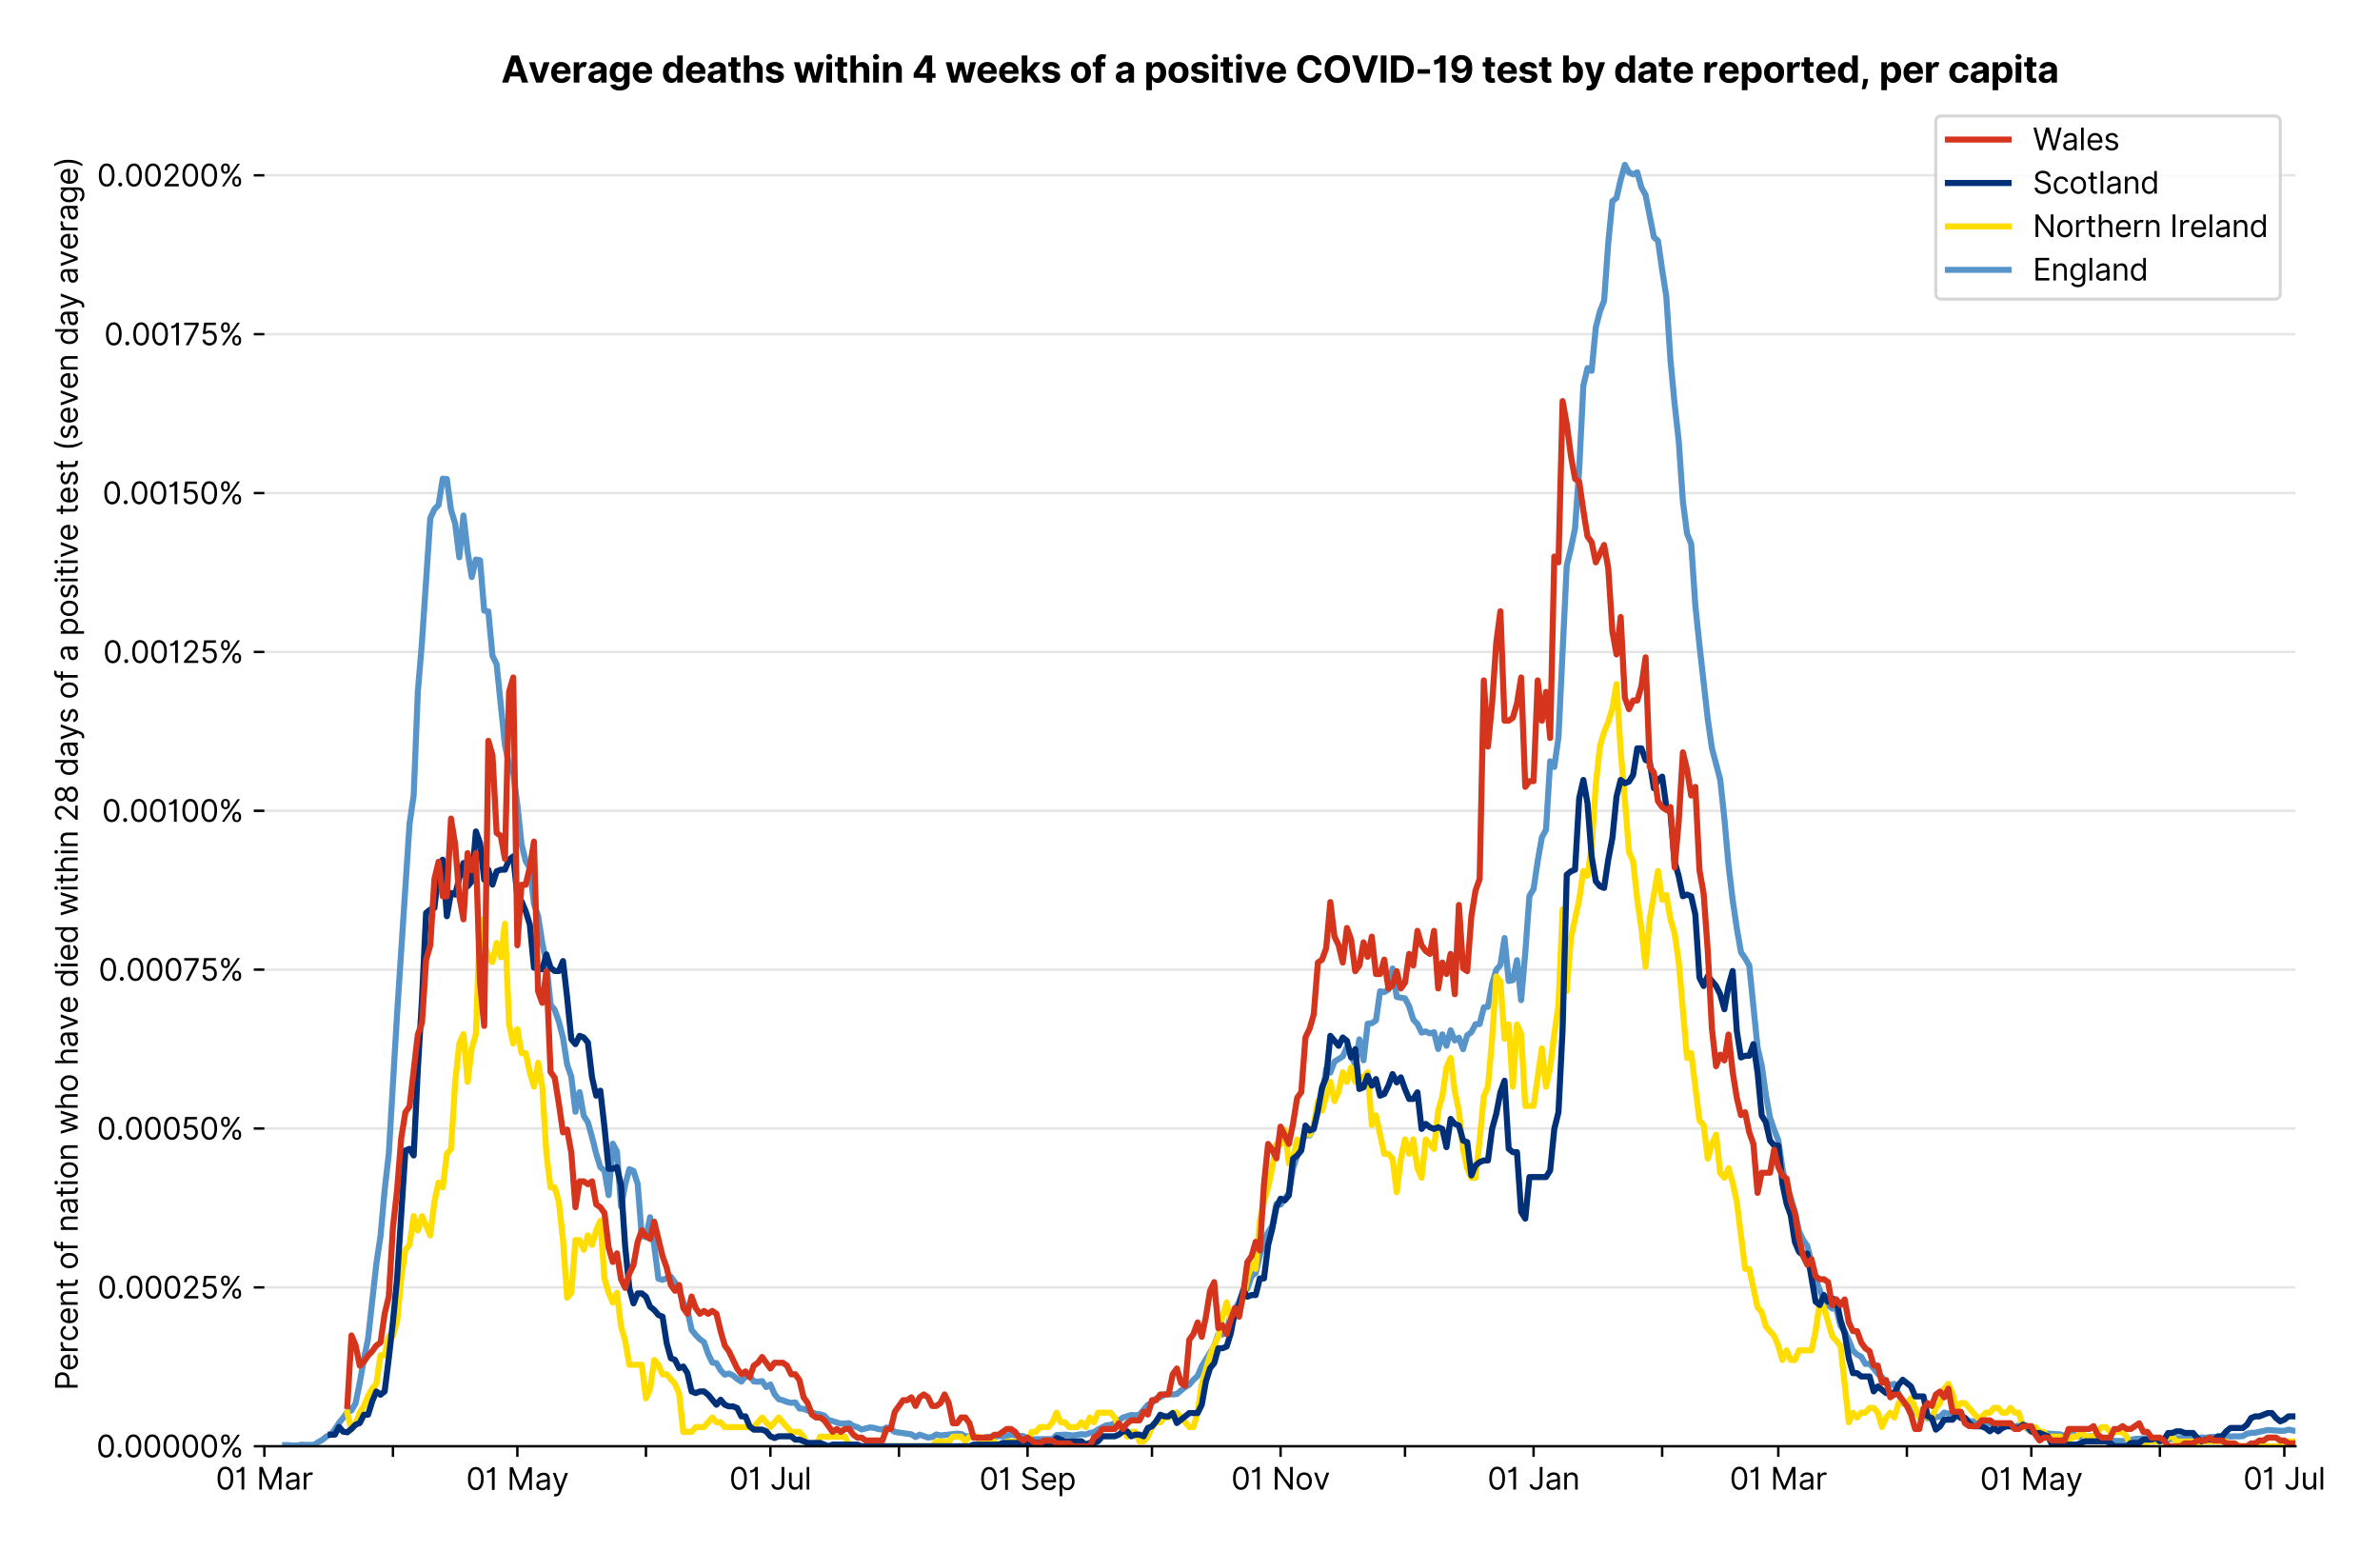 <?xml version="1.0" encoding="utf-8" standalone="no"?>
<!DOCTYPE svg PUBLIC "-//W3C//DTD SVG 1.1//EN"
  "http://www.w3.org/Graphics/SVG/1.1/DTD/svg11.dtd">
<svg version="1.1" viewBox="0 0 784.638 511.234" xmlns="http://www.w3.org/2000/svg" xmlns:xlink="http://www.w3.org/1999/xlink">
 <defs>
  <style type="text/css">*{stroke-linecap:butt;stroke-linejoin:round;}</style>
 </defs>
 <g id="figure_1">
  <g id="patch_1">
   <path d="M 0 511.234 
L 784.638 511.234 
L 784.638 0 
L 0 0 
z
" style="fill:#ffffff;"/>
  </g>
  <g id="axes_1">
   <g id="patch_2">
    <path d="M 87.155 476.745 
L 756.755 476.745 
L 756.755 33.225 
L 87.155 33.225 
z
" style="fill:#ffffff;"/>
   </g>
   <g id="matplotlib.axis_1">
    <g id="xtick_1">
     <g id="line2d_1">
      <defs>
       <path d="M 0 0 
L 0 3.5 
" id="mc1a320e05d" style="stroke:#000000;stroke-width:0.8;"/>
      </defs>
      <g>
       <use style="stroke:#000000;stroke-width:0.8;" x="87.155" xlink:href="#mc1a320e05d" y="476.745"/>
      </g>
     </g>
     <g id="text_1">
      <!-- 01 Mar -->
      <g transform="translate(71.118 491.018)scale(0.1 -0.1)">
       <defs>
        <path d="M 2000 -64 
Q 1230 -64 806 561 
Q 382 1186 382 2327 
Q 382 3459 809 4088 
Q 1236 4718 2000 4718 
Q 2764 4718 3191 4088 
Q 3618 3459 3618 2327 
Q 3618 1186 3194 561 
Q 2771 -64 2000 -64 
z
M 2000 436 
Q 2509 436 2791 927 
Q 3073 1418 3073 2327 
Q 3073 3234 2789 3730 
Q 2505 4227 2000 4227 
Q 1496 4227 1211 3730 
Q 927 3234 927 2327 
Q 927 1418 1210 927 
Q 1493 436 2000 436 
z
" id="Inter-Regular-30" transform="scale(0.016)"/>
        <path d="M 1973 4655 
L 1973 0 
L 1409 0 
L 1409 3836 
L 1373 3836 
Q 1341 3773 1209 3692 
Q 1077 3611 868 3551 
Q 659 3491 391 3491 
L 391 3964 
Q 661 3964 859 4061 
Q 1057 4159 1190 4291 
Q 1323 4423 1392 4529 
Q 1461 4636 1473 4655 
L 1973 4655 
z
" id="Inter-Regular-31" transform="scale(0.016)"/>
        <path id="Inter-Regular-20" transform="scale(0.016)"/>
        <path d="M 564 4655 
L 1236 4655 
L 2818 791 
L 2873 791 
L 4455 4655 
L 5127 4655 
L 5127 0 
L 4600 0 
L 4600 3536 
L 4555 3536 
L 3100 0 
L 2591 0 
L 1136 3536 
L 1091 3536 
L 1091 0 
L 564 0 
L 564 4655 
z
" id="Inter-Regular-4d" transform="scale(0.016)"/>
        <path d="M 1518 -82 
Q 1186 -82 916 44 
Q 646 170 486 410 
Q 327 650 327 991 
Q 327 1291 445 1478 
Q 564 1666 761 1773 
Q 959 1880 1199 1933 
Q 1439 1986 1682 2018 
Q 2000 2059 2199 2080 
Q 2398 2102 2490 2154 
Q 2582 2207 2582 2336 
L 2582 2355 
Q 2582 2691 2399 2877 
Q 2216 3064 1846 3064 
Q 1461 3064 1243 2895 
Q 1025 2727 936 2536 
L 427 2718 
Q 564 3036 792 3214 
Q 1021 3393 1292 3464 
Q 1564 3536 1827 3536 
Q 1996 3536 2215 3496 
Q 2434 3457 2640 3334 
Q 2846 3211 2982 2963 
Q 3118 2716 3118 2300 
L 3118 0 
L 2582 0 
L 2582 473 
L 2555 473 
Q 2500 359 2373 229 
Q 2246 100 2034 9 
Q 1823 -82 1518 -82 
z
M 1600 400 
Q 1918 400 2137 525 
Q 2357 650 2469 847 
Q 2582 1045 2582 1264 
L 2582 1755 
Q 2548 1714 2433 1681 
Q 2318 1648 2169 1624 
Q 2021 1600 1881 1583 
Q 1741 1566 1655 1555 
Q 1446 1527 1265 1467 
Q 1084 1407 974 1287 
Q 864 1168 864 964 
Q 864 684 1072 542 
Q 1280 400 1600 400 
z
" id="Inter-Regular-61" transform="scale(0.016)"/>
        <path d="M 491 0 
L 491 3491 
L 1009 3491 
L 1009 2964 
L 1046 2964 
Q 1139 3223 1389 3384 
Q 1639 3545 1955 3545 
Q 2100 3545 2209 3511 
Q 2318 3477 2400 3418 
L 2218 2964 
Q 2161 2993 2085 3010 
Q 2009 3027 1909 3027 
Q 1527 3027 1277 2794 
Q 1027 2561 1027 2209 
L 1027 0 
L 491 0 
z
" id="Inter-Regular-72" transform="scale(0.016)"/>
       </defs>
       <use xlink:href="#Inter-Regular-30"/>
       <use x="62.5" xlink:href="#Inter-Regular-31"/>
       <use x="106.676" xlink:href="#Inter-Regular-20"/>
       <use x="134.801" xlink:href="#Inter-Regular-4d"/>
       <use x="225.994" xlink:href="#Inter-Regular-61"/>
       <use x="282.386" xlink:href="#Inter-Regular-72"/>
      </g>
     </g>
    </g>
    <g id="xtick_2">
     <g id="line2d_2">
      <g>
       <use style="stroke:#000000;stroke-width:0.8;" x="129.545" xlink:href="#mc1a320e05d" y="476.745"/>
      </g>
     </g>
    </g>
    <g id="xtick_3">
     <g id="line2d_3">
      <g>
       <use style="stroke:#000000;stroke-width:0.8;" x="170.568" xlink:href="#mc1a320e05d" y="476.745"/>
      </g>
     </g>
     <g id="text_2">
      <!-- 01 May -->
      <g transform="translate(153.665 491.117)scale(0.1 -0.1)">
       <defs>
        <path d="M 818 -1355 
Q 682 -1355 575 -1333 
Q 468 -1311 427 -1291 
L 564 -818 
Q 857 -893 1053 -814 
Q 1250 -736 1391 -345 
L 1509 -18 
L 218 3491 
L 800 3491 
L 1764 709 
L 1800 709 
L 2764 3491 
L 3346 3491 
L 1846 -564 
Q 1550 -1355 818 -1355 
z
" id="Inter-Regular-79" transform="scale(0.016)"/>
       </defs>
       <use xlink:href="#Inter-Regular-30"/>
       <use x="62.5" xlink:href="#Inter-Regular-31"/>
       <use x="106.676" xlink:href="#Inter-Regular-20"/>
       <use x="134.801" xlink:href="#Inter-Regular-4d"/>
       <use x="225.994" xlink:href="#Inter-Regular-61"/>
       <use x="282.386" xlink:href="#Inter-Regular-79"/>
      </g>
     </g>
    </g>
    <g id="xtick_4">
     <g id="line2d_4">
      <g>
       <use style="stroke:#000000;stroke-width:0.8;" x="212.958" xlink:href="#mc1a320e05d" y="476.745"/>
      </g>
     </g>
    </g>
    <g id="xtick_5">
     <g id="line2d_5">
      <g>
       <use style="stroke:#000000;stroke-width:0.8;" x="253.981" xlink:href="#mc1a320e05d" y="476.745"/>
      </g>
     </g>
     <g id="text_3">
      <!-- 01 Jul -->
      <g transform="translate(240.438 491.018)scale(0.1 -0.1)">
       <defs>
        <path d="M 2346 4655 
L 2909 4655 
L 2909 1327 
Q 2909 657 2549 296 
Q 2189 -64 1582 -64 
Q 1200 -64 902 76 
Q 605 216 434 475 
Q 264 734 264 1091 
L 818 1091 
Q 818 795 1034 615 
Q 1250 436 1582 436 
Q 1948 436 2147 664 
Q 2346 893 2346 1327 
L 2346 4655 
z
" id="Inter-Regular-4a" transform="scale(0.016)"/>
        <path d="M 2691 1427 
L 2691 3491 
L 3227 3491 
L 3227 0 
L 2691 0 
L 2691 591 
L 2655 591 
Q 2532 325 2273 140 
Q 2014 -45 1618 -45 
Q 1127 -45 809 280 
Q 491 605 491 1273 
L 491 3491 
L 1027 3491 
L 1027 1309 
Q 1027 927 1242 700 
Q 1457 473 1791 473 
Q 1991 473 2199 575 
Q 2407 677 2549 888 
Q 2691 1100 2691 1427 
z
" id="Inter-Regular-75" transform="scale(0.016)"/>
        <path d="M 1027 4655 
L 1027 0 
L 491 0 
L 491 4655 
L 1027 4655 
z
" id="Inter-Regular-6c" transform="scale(0.016)"/>
       </defs>
       <use xlink:href="#Inter-Regular-30"/>
       <use x="62.5" xlink:href="#Inter-Regular-31"/>
       <use x="106.676" xlink:href="#Inter-Regular-20"/>
       <use x="134.801" xlink:href="#Inter-Regular-4a"/>
       <use x="189.063" xlink:href="#Inter-Regular-75"/>
       <use x="247.159" xlink:href="#Inter-Regular-6c"/>
      </g>
     </g>
    </g>
    <g id="xtick_6">
     <g id="line2d_6">
      <g>
       <use style="stroke:#000000;stroke-width:0.8;" x="296.372" xlink:href="#mc1a320e05d" y="476.745"/>
      </g>
     </g>
    </g>
    <g id="xtick_7">
     <g id="line2d_7">
      <g>
       <use style="stroke:#000000;stroke-width:0.8;" x="338.762" xlink:href="#mc1a320e05d" y="476.745"/>
      </g>
     </g>
     <g id="text_4">
      <!-- 01 Sep -->
      <g transform="translate(322.875 491.117)scale(0.1 -0.1)">
       <defs>
        <path d="M 3109 3491 
Q 3068 3836 2777 4027 
Q 2486 4218 2064 4218 
Q 1600 4218 1318 3999 
Q 1036 3780 1036 3445 
Q 1036 3195 1189 3042 
Q 1343 2889 1553 2803 
Q 1764 2718 1936 2673 
L 2409 2545 
Q 2591 2498 2815 2414 
Q 3039 2330 3244 2185 
Q 3450 2041 3584 1816 
Q 3718 1591 3718 1264 
Q 3718 886 3521 581 
Q 3325 277 2949 97 
Q 2573 -82 2036 -82 
Q 1286 -82 845 272 
Q 405 627 364 1200 
L 946 1200 
Q 968 936 1124 764 
Q 1280 593 1519 510 
Q 1759 427 2036 427 
Q 2359 427 2616 533 
Q 2873 639 3023 828 
Q 3173 1018 3173 1273 
Q 3173 1505 3043 1650 
Q 2914 1795 2702 1886 
Q 2491 1977 2246 2045 
L 1673 2209 
Q 1127 2366 809 2657 
Q 491 2948 491 3418 
Q 491 3809 703 4101 
Q 916 4393 1276 4555 
Q 1636 4718 2082 4718 
Q 2532 4718 2882 4558 
Q 3232 4398 3437 4120 
Q 3643 3843 3655 3491 
L 3109 3491 
z
" id="Inter-Regular-53" transform="scale(0.016)"/>
        <path d="M 1955 -73 
Q 1450 -73 1085 151 
Q 721 375 524 778 
Q 327 1182 327 1718 
Q 327 2255 524 2665 
Q 721 3075 1074 3305 
Q 1427 3536 1900 3536 
Q 2173 3536 2439 3445 
Q 2705 3355 2923 3151 
Q 3141 2948 3270 2614 
Q 3400 2280 3400 1791 
L 3400 1564 
L 866 1564 
Q 884 1005 1183 707 
Q 1482 409 1955 409 
Q 2271 409 2498 545 
Q 2725 682 2827 955 
L 3346 809 
Q 3223 414 2854 170 
Q 2486 -73 1955 -73 
z
M 866 2027 
L 2855 2027 
Q 2855 2470 2595 2762 
Q 2336 3055 1900 3055 
Q 1593 3055 1368 2911 
Q 1143 2768 1013 2533 
Q 884 2298 866 2027 
z
" id="Inter-Regular-65" transform="scale(0.016)"/>
        <path d="M 491 -1309 
L 491 3491 
L 1009 3491 
L 1009 2936 
L 1073 2936 
Q 1132 3027 1237 3169 
Q 1343 3311 1542 3423 
Q 1741 3536 2082 3536 
Q 2523 3536 2859 3315 
Q 3196 3095 3384 2690 
Q 3573 2286 3573 1736 
Q 3573 1182 3384 776 
Q 3196 370 2861 148 
Q 2527 -73 2091 -73 
Q 1755 -73 1552 39 
Q 1350 152 1241 296 
Q 1132 441 1073 536 
L 1027 536 
L 1027 -1309 
L 491 -1309 
z
M 1018 1745 
Q 1018 1152 1276 780 
Q 1534 409 2018 409 
Q 2355 409 2581 587 
Q 2807 766 2921 1069 
Q 3036 1373 3036 1745 
Q 3036 2114 2923 2410 
Q 2811 2707 2585 2881 
Q 2359 3055 2018 3055 
Q 1527 3055 1272 2693 
Q 1018 2332 1018 1745 
z
" id="Inter-Regular-70" transform="scale(0.016)"/>
       </defs>
       <use xlink:href="#Inter-Regular-30"/>
       <use x="62.5" xlink:href="#Inter-Regular-31"/>
       <use x="106.676" xlink:href="#Inter-Regular-20"/>
       <use x="134.801" xlink:href="#Inter-Regular-53"/>
       <use x="198.58" xlink:href="#Inter-Regular-65"/>
       <use x="256.818" xlink:href="#Inter-Regular-70"/>
      </g>
     </g>
    </g>
    <g id="xtick_8">
     <g id="line2d_8">
      <g>
       <use style="stroke:#000000;stroke-width:0.8;" x="379.785" xlink:href="#mc1a320e05d" y="476.745"/>
      </g>
     </g>
    </g>
    <g id="xtick_9">
     <g id="line2d_9">
      <g>
       <use style="stroke:#000000;stroke-width:0.8;" x="422.176" xlink:href="#mc1a320e05d" y="476.745"/>
      </g>
     </g>
     <g id="text_5">
      <!-- 01 Nov -->
      <g transform="translate(405.905 491.018)scale(0.1 -0.1)">
       <defs>
        <path d="M 4255 4655 
L 4255 0 
L 3709 0 
L 1173 3655 
L 1127 3655 
L 1127 0 
L 564 0 
L 564 4655 
L 1109 4655 
L 3655 991 
L 3700 991 
L 3700 4655 
L 4255 4655 
z
" id="Inter-Regular-4e" transform="scale(0.016)"/>
        <path d="M 1909 -73 
Q 1436 -73 1080 152 
Q 725 377 526 781 
Q 327 1186 327 1727 
Q 327 2273 526 2679 
Q 725 3086 1080 3311 
Q 1436 3536 1909 3536 
Q 2382 3536 2737 3311 
Q 3093 3086 3292 2679 
Q 3491 2273 3491 1727 
Q 3491 1186 3292 781 
Q 3093 377 2737 152 
Q 2382 -73 1909 -73 
z
M 1909 409 
Q 2268 409 2500 593 
Q 2732 777 2843 1077 
Q 2955 1377 2955 1727 
Q 2955 2077 2843 2379 
Q 2732 2682 2500 2868 
Q 2268 3055 1909 3055 
Q 1550 3055 1318 2868 
Q 1086 2682 975 2379 
Q 864 2077 864 1727 
Q 864 1377 975 1077 
Q 1086 777 1318 593 
Q 1550 409 1909 409 
z
" id="Inter-Regular-6f" transform="scale(0.016)"/>
        <path d="M 3346 3491 
L 2055 0 
L 1509 0 
L 218 3491 
L 800 3491 
L 1764 709 
L 1800 709 
L 2764 3491 
L 3346 3491 
z
" id="Inter-Regular-76" transform="scale(0.016)"/>
       </defs>
       <use xlink:href="#Inter-Regular-30"/>
       <use x="62.5" xlink:href="#Inter-Regular-31"/>
       <use x="106.676" xlink:href="#Inter-Regular-20"/>
       <use x="134.801" xlink:href="#Inter-Regular-4e"/>
       <use x="210.085" xlink:href="#Inter-Regular-6f"/>
       <use x="269.744" xlink:href="#Inter-Regular-76"/>
      </g>
     </g>
    </g>
    <g id="xtick_10">
     <g id="line2d_10">
      <g>
       <use style="stroke:#000000;stroke-width:0.8;" x="463.199" xlink:href="#mc1a320e05d" y="476.745"/>
      </g>
     </g>
    </g>
    <g id="xtick_11">
     <g id="line2d_11">
      <g>
       <use style="stroke:#000000;stroke-width:0.8;" x="505.589" xlink:href="#mc1a320e05d" y="476.745"/>
      </g>
     </g>
     <g id="text_6">
      <!-- 01 Jan -->
      <g transform="translate(490.39 491.018)scale(0.1 -0.1)">
       <defs>
        <path d="M 1027 2100 
L 1027 0 
L 491 0 
L 491 3491 
L 1009 3491 
L 1009 2945 
L 1055 2945 
Q 1177 3211 1427 3373 
Q 1677 3536 2073 3536 
Q 2602 3536 2928 3211 
Q 3255 2886 3255 2218 
L 3255 0 
L 2718 0 
L 2718 2182 
Q 2718 2593 2504 2824 
Q 2291 3055 1918 3055 
Q 1534 3055 1280 2806 
Q 1027 2557 1027 2100 
z
" id="Inter-Regular-6e" transform="scale(0.016)"/>
       </defs>
       <use xlink:href="#Inter-Regular-30"/>
       <use x="62.5" xlink:href="#Inter-Regular-31"/>
       <use x="106.676" xlink:href="#Inter-Regular-20"/>
       <use x="134.801" xlink:href="#Inter-Regular-4a"/>
       <use x="189.063" xlink:href="#Inter-Regular-61"/>
       <use x="245.455" xlink:href="#Inter-Regular-6e"/>
      </g>
     </g>
    </g>
    <g id="xtick_12">
     <g id="line2d_12">
      <g>
       <use style="stroke:#000000;stroke-width:0.8;" x="547.979" xlink:href="#mc1a320e05d" y="476.745"/>
      </g>
     </g>
    </g>
    <g id="xtick_13">
     <g id="line2d_13">
      <g>
       <use style="stroke:#000000;stroke-width:0.8;" x="586.268" xlink:href="#mc1a320e05d" y="476.745"/>
      </g>
     </g>
     <g id="text_7">
      <!-- 01 Mar -->
      <g transform="translate(570.231 491.018)scale(0.1 -0.1)">
       <use xlink:href="#Inter-Regular-30"/>
       <use x="62.5" xlink:href="#Inter-Regular-31"/>
       <use x="106.676" xlink:href="#Inter-Regular-20"/>
       <use x="134.801" xlink:href="#Inter-Regular-4d"/>
       <use x="225.994" xlink:href="#Inter-Regular-61"/>
       <use x="282.386" xlink:href="#Inter-Regular-72"/>
      </g>
     </g>
    </g>
    <g id="xtick_14">
     <g id="line2d_14">
      <g>
       <use style="stroke:#000000;stroke-width:0.8;" x="628.658" xlink:href="#mc1a320e05d" y="476.745"/>
      </g>
     </g>
    </g>
    <g id="xtick_15">
     <g id="line2d_15">
      <g>
       <use style="stroke:#000000;stroke-width:0.8;" x="669.681" xlink:href="#mc1a320e05d" y="476.745"/>
      </g>
     </g>
     <g id="text_8">
      <!-- 01 May -->
      <g transform="translate(652.778 491.117)scale(0.1 -0.1)">
       <use xlink:href="#Inter-Regular-30"/>
       <use x="62.5" xlink:href="#Inter-Regular-31"/>
       <use x="106.676" xlink:href="#Inter-Regular-20"/>
       <use x="134.801" xlink:href="#Inter-Regular-4d"/>
       <use x="225.994" xlink:href="#Inter-Regular-61"/>
       <use x="282.386" xlink:href="#Inter-Regular-79"/>
      </g>
     </g>
    </g>
    <g id="xtick_16">
     <g id="line2d_16">
      <g>
       <use style="stroke:#000000;stroke-width:0.8;" x="712.071" xlink:href="#mc1a320e05d" y="476.745"/>
      </g>
     </g>
    </g>
    <g id="xtick_17">
     <g id="line2d_17">
      <g>
       <use style="stroke:#000000;stroke-width:0.8;" x="753.094" xlink:href="#mc1a320e05d" y="476.745"/>
      </g>
     </g>
     <g id="text_9">
      <!-- 01 Jul -->
      <g transform="translate(739.551 491.018)scale(0.1 -0.1)">
       <use xlink:href="#Inter-Regular-30"/>
       <use x="62.5" xlink:href="#Inter-Regular-31"/>
       <use x="106.676" xlink:href="#Inter-Regular-20"/>
       <use x="134.801" xlink:href="#Inter-Regular-4a"/>
       <use x="189.063" xlink:href="#Inter-Regular-75"/>
       <use x="247.159" xlink:href="#Inter-Regular-6c"/>
      </g>
     </g>
    </g>
   </g>
   <g id="matplotlib.axis_2">
    <g id="ytick_1">
     <g id="line2d_18">
      <path clip-path="url(#p74695d998b)" d="M 87.155 476.745 
L 756.755 476.745 
" style="fill:none;stroke:#e5e5e5;stroke-linecap:square;stroke-width:0.8;"/>
     </g>
     <g id="line2d_19">
      <defs>
       <path d="M 0 0 
L -3.5 0 
" id="m80132d3cad" style="stroke:#000000;stroke-width:0.8;"/>
      </defs>
      <g>
       <use style="stroke:#000000;stroke-width:0.8;" x="87.155" xlink:href="#m80132d3cad" y="476.745"/>
      </g>
     </g>
     <g id="text_10">
      <!-- 0.00000% -->
      <g transform="translate(31.773 480.382)scale(0.1 -0.1)">
       <defs>
        <path d="M 882 -36 
Q 714 -36 593 84 
Q 473 205 473 373 
Q 473 541 593 661 
Q 714 782 882 782 
Q 1050 782 1170 661 
Q 1291 541 1291 373 
Q 1291 205 1170 84 
Q 1050 -36 882 -36 
z
" id="Inter-Regular-2e" transform="scale(0.016)"/>
        <path d="M 2855 873 
L 2855 1118 
Q 2855 1373 2960 1585 
Q 3066 1798 3269 1926 
Q 3473 2055 3764 2055 
Q 4059 2055 4259 1926 
Q 4459 1798 4561 1585 
Q 4664 1373 4664 1118 
L 4664 873 
Q 4664 618 4560 405 
Q 4457 193 4256 64 
Q 4055 -64 3764 -64 
Q 3468 -64 3266 64 
Q 3064 193 2959 405 
Q 2855 618 2855 873 
z
M 536 3536 
L 536 3782 
Q 536 4036 642 4248 
Q 748 4461 951 4589 
Q 1155 4718 1446 4718 
Q 1741 4718 1941 4589 
Q 2141 4461 2243 4248 
Q 2346 4036 2346 3782 
L 2346 3536 
Q 2346 3282 2242 3069 
Q 2139 2857 1937 2728 
Q 1736 2600 1446 2600 
Q 1150 2600 948 2728 
Q 746 2857 641 3069 
Q 536 3282 536 3536 
z
M 709 0 
L 3909 4655 
L 4427 4655 
L 1227 0 
L 709 0 
z
M 3318 1118 
L 3318 873 
Q 3318 661 3418 494 
Q 3518 327 3764 327 
Q 4002 327 4101 494 
Q 4200 661 4200 873 
L 4200 1118 
Q 4200 1330 4104 1497 
Q 4009 1664 3764 1664 
Q 3525 1664 3421 1497 
Q 3318 1330 3318 1118 
z
M 1000 3782 
L 1000 3536 
Q 1000 3325 1100 3158 
Q 1200 2991 1446 2991 
Q 1684 2991 1783 3158 
Q 1882 3325 1882 3536 
L 1882 3782 
Q 1882 3993 1786 4160 
Q 1691 4327 1446 4327 
Q 1207 4327 1103 4160 
Q 1000 3993 1000 3782 
z
" id="Inter-Regular-25" transform="scale(0.016)"/>
       </defs>
       <use xlink:href="#Inter-Regular-30"/>
       <use x="62.5" xlink:href="#Inter-Regular-2e"/>
       <use x="90.057" xlink:href="#Inter-Regular-30"/>
       <use x="152.557" xlink:href="#Inter-Regular-30"/>
       <use x="215.057" xlink:href="#Inter-Regular-30"/>
       <use x="277.557" xlink:href="#Inter-Regular-30"/>
       <use x="340.057" xlink:href="#Inter-Regular-30"/>
       <use x="402.557" xlink:href="#Inter-Regular-25"/>
      </g>
     </g>
    </g>
    <g id="ytick_2">
     <g id="line2d_20">
      <path clip-path="url(#p74695d998b)" d="M 87.155 424.376 
L 756.755 424.376 
" style="fill:none;stroke:#e5e5e5;stroke-linecap:square;stroke-width:0.8;"/>
     </g>
     <g id="line2d_21">
      <g>
       <use style="stroke:#000000;stroke-width:0.8;" x="87.155" xlink:href="#m80132d3cad" y="424.376"/>
      </g>
     </g>
     <g id="text_11">
      <!-- 0.00025% -->
      <g transform="translate(32.142 428.013)scale(0.1 -0.1)">
       <defs>
        <path d="M 482 0 
L 482 409 
L 2018 2091 
Q 2289 2386 2464 2605 
Q 2639 2825 2724 3019 
Q 2809 3214 2809 3427 
Q 2809 3795 2553 4011 
Q 2298 4227 1918 4227 
Q 1514 4227 1275 3985 
Q 1036 3743 1036 3345 
L 500 3345 
Q 500 3755 688 4064 
Q 877 4373 1203 4545 
Q 1530 4718 1936 4718 
Q 2346 4718 2661 4545 
Q 2977 4373 3156 4079 
Q 3336 3786 3336 3427 
Q 3336 3170 3244 2926 
Q 3152 2682 2926 2383 
Q 2700 2084 2300 1655 
L 1255 536 
L 1255 500 
L 3418 500 
L 3418 0 
L 482 0 
z
" id="Inter-Regular-32" transform="scale(0.016)"/>
        <path d="M 1936 -64 
Q 1536 -64 1216 95 
Q 896 255 702 532 
Q 509 809 491 1164 
L 1036 1164 
Q 1068 848 1324 642 
Q 1580 436 1936 436 
Q 2223 436 2447 570 
Q 2671 705 2799 940 
Q 2927 1175 2927 1473 
Q 2927 1777 2794 2017 
Q 2661 2257 2429 2395 
Q 2198 2534 1900 2536 
Q 1686 2539 1461 2472 
Q 1236 2405 1091 2300 
L 564 2364 
L 846 4655 
L 3264 4655 
L 3264 4155 
L 1318 4155 
L 1155 2782 
L 1182 2782 
Q 1325 2895 1541 2970 
Q 1757 3045 1991 3045 
Q 2418 3045 2753 2842 
Q 3089 2639 3281 2286 
Q 3473 1934 3473 1482 
Q 3473 1036 3274 687 
Q 3075 339 2727 137 
Q 2380 -64 1936 -64 
z
" id="Inter-Regular-35" transform="scale(0.016)"/>
       </defs>
       <use xlink:href="#Inter-Regular-30"/>
       <use x="62.5" xlink:href="#Inter-Regular-2e"/>
       <use x="90.057" xlink:href="#Inter-Regular-30"/>
       <use x="152.557" xlink:href="#Inter-Regular-30"/>
       <use x="215.057" xlink:href="#Inter-Regular-30"/>
       <use x="277.557" xlink:href="#Inter-Regular-32"/>
       <use x="338.068" xlink:href="#Inter-Regular-35"/>
       <use x="398.864" xlink:href="#Inter-Regular-25"/>
      </g>
     </g>
    </g>
    <g id="ytick_3">
     <g id="line2d_22">
      <path clip-path="url(#p74695d998b)" d="M 87.155 372.007 
L 756.755 372.007 
" style="fill:none;stroke:#e5e5e5;stroke-linecap:square;stroke-width:0.8;"/>
     </g>
     <g id="line2d_23">
      <g>
       <use style="stroke:#000000;stroke-width:0.8;" x="87.155" xlink:href="#m80132d3cad" y="372.007"/>
      </g>
     </g>
     <g id="text_12">
      <!-- 0.00050% -->
      <g transform="translate(31.944 375.643)scale(0.1 -0.1)">
       <use xlink:href="#Inter-Regular-30"/>
       <use x="62.5" xlink:href="#Inter-Regular-2e"/>
       <use x="90.057" xlink:href="#Inter-Regular-30"/>
       <use x="152.557" xlink:href="#Inter-Regular-30"/>
       <use x="215.057" xlink:href="#Inter-Regular-30"/>
       <use x="277.557" xlink:href="#Inter-Regular-35"/>
       <use x="338.352" xlink:href="#Inter-Regular-30"/>
       <use x="400.852" xlink:href="#Inter-Regular-25"/>
      </g>
     </g>
    </g>
    <g id="ytick_4">
     <g id="line2d_24">
      <path clip-path="url(#p74695d998b)" d="M 87.155 319.637 
L 756.755 319.637 
" style="fill:none;stroke:#e5e5e5;stroke-linecap:square;stroke-width:0.8;"/>
     </g>
     <g id="line2d_25">
      <g>
       <use style="stroke:#000000;stroke-width:0.8;" x="87.155" xlink:href="#m80132d3cad" y="319.637"/>
      </g>
     </g>
     <g id="text_13">
      <!-- 0.00075% -->
      <g transform="translate(32.483 323.274)scale(0.1 -0.1)">
       <defs>
        <path d="M 627 0 
L 2709 4118 
L 2709 4155 
L 309 4155 
L 309 4655 
L 3291 4655 
L 3291 4127 
L 1218 0 
L 627 0 
z
" id="Inter-Regular-37" transform="scale(0.016)"/>
       </defs>
       <use xlink:href="#Inter-Regular-30"/>
       <use x="62.5" xlink:href="#Inter-Regular-2e"/>
       <use x="90.057" xlink:href="#Inter-Regular-30"/>
       <use x="152.557" xlink:href="#Inter-Regular-30"/>
       <use x="215.057" xlink:href="#Inter-Regular-30"/>
       <use x="277.557" xlink:href="#Inter-Regular-37"/>
       <use x="334.659" xlink:href="#Inter-Regular-35"/>
       <use x="395.455" xlink:href="#Inter-Regular-25"/>
      </g>
     </g>
    </g>
    <g id="ytick_5">
     <g id="line2d_26">
      <path clip-path="url(#p74695d998b)" d="M 87.155 267.268 
L 756.755 267.268 
" style="fill:none;stroke:#e5e5e5;stroke-linecap:square;stroke-width:0.8;"/>
     </g>
     <g id="line2d_27">
      <g>
       <use style="stroke:#000000;stroke-width:0.8;" x="87.155" xlink:href="#m80132d3cad" y="267.268"/>
      </g>
     </g>
     <g id="text_14">
      <!-- 0.00100% -->
      <g transform="translate(33.606 270.905)scale(0.1 -0.1)">
       <use xlink:href="#Inter-Regular-30"/>
       <use x="62.5" xlink:href="#Inter-Regular-2e"/>
       <use x="90.057" xlink:href="#Inter-Regular-30"/>
       <use x="152.557" xlink:href="#Inter-Regular-30"/>
       <use x="215.057" xlink:href="#Inter-Regular-31"/>
       <use x="259.233" xlink:href="#Inter-Regular-30"/>
       <use x="321.733" xlink:href="#Inter-Regular-30"/>
       <use x="384.233" xlink:href="#Inter-Regular-25"/>
      </g>
     </g>
    </g>
    <g id="ytick_6">
     <g id="line2d_28">
      <path clip-path="url(#p74695d998b)" d="M 87.155 214.899 
L 756.755 214.899 
" style="fill:none;stroke:#e5e5e5;stroke-linecap:square;stroke-width:0.8;"/>
     </g>
     <g id="line2d_29">
      <g>
       <use style="stroke:#000000;stroke-width:0.8;" x="87.155" xlink:href="#m80132d3cad" y="214.899"/>
      </g>
     </g>
     <g id="text_15">
      <!-- 0.00125% -->
      <g transform="translate(33.975 218.536)scale(0.1 -0.1)">
       <use xlink:href="#Inter-Regular-30"/>
       <use x="62.5" xlink:href="#Inter-Regular-2e"/>
       <use x="90.057" xlink:href="#Inter-Regular-30"/>
       <use x="152.557" xlink:href="#Inter-Regular-30"/>
       <use x="215.057" xlink:href="#Inter-Regular-31"/>
       <use x="259.233" xlink:href="#Inter-Regular-32"/>
       <use x="319.744" xlink:href="#Inter-Regular-35"/>
       <use x="380.54" xlink:href="#Inter-Regular-25"/>
      </g>
     </g>
    </g>
    <g id="ytick_7">
     <g id="line2d_30">
      <path clip-path="url(#p74695d998b)" d="M 87.155 162.53 
L 756.755 162.53 
" style="fill:none;stroke:#e5e5e5;stroke-linecap:square;stroke-width:0.8;"/>
     </g>
     <g id="line2d_31">
      <g>
       <use style="stroke:#000000;stroke-width:0.8;" x="87.155" xlink:href="#m80132d3cad" y="162.53"/>
      </g>
     </g>
     <g id="text_16">
      <!-- 0.00150% -->
      <g transform="translate(33.777 166.167)scale(0.1 -0.1)">
       <use xlink:href="#Inter-Regular-30"/>
       <use x="62.5" xlink:href="#Inter-Regular-2e"/>
       <use x="90.057" xlink:href="#Inter-Regular-30"/>
       <use x="152.557" xlink:href="#Inter-Regular-30"/>
       <use x="215.057" xlink:href="#Inter-Regular-31"/>
       <use x="259.233" xlink:href="#Inter-Regular-35"/>
       <use x="320.028" xlink:href="#Inter-Regular-30"/>
       <use x="382.529" xlink:href="#Inter-Regular-25"/>
      </g>
     </g>
    </g>
    <g id="ytick_8">
     <g id="line2d_32">
      <path clip-path="url(#p74695d998b)" d="M 87.155 110.161 
L 756.755 110.161 
" style="fill:none;stroke:#e5e5e5;stroke-linecap:square;stroke-width:0.8;"/>
     </g>
     <g id="line2d_33">
      <g>
       <use style="stroke:#000000;stroke-width:0.8;" x="87.155" xlink:href="#m80132d3cad" y="110.161"/>
      </g>
     </g>
     <g id="text_17">
      <!-- 0.00175% -->
      <g transform="translate(34.316 113.797)scale(0.1 -0.1)">
       <use xlink:href="#Inter-Regular-30"/>
       <use x="62.5" xlink:href="#Inter-Regular-2e"/>
       <use x="90.057" xlink:href="#Inter-Regular-30"/>
       <use x="152.557" xlink:href="#Inter-Regular-30"/>
       <use x="215.057" xlink:href="#Inter-Regular-31"/>
       <use x="259.233" xlink:href="#Inter-Regular-37"/>
       <use x="316.335" xlink:href="#Inter-Regular-35"/>
       <use x="377.131" xlink:href="#Inter-Regular-25"/>
      </g>
     </g>
    </g>
    <g id="ytick_9">
     <g id="line2d_34">
      <path clip-path="url(#p74695d998b)" d="M 87.155 57.791 
L 756.755 57.791 
" style="fill:none;stroke:#e5e5e5;stroke-linecap:square;stroke-width:0.8;"/>
     </g>
     <g id="line2d_35">
      <g>
       <use style="stroke:#000000;stroke-width:0.8;" x="87.155" xlink:href="#m80132d3cad" y="57.791"/>
      </g>
     </g>
     <g id="text_18">
      <!-- 0.00200% -->
      <g transform="translate(31.972 61.428)scale(0.1 -0.1)">
       <use xlink:href="#Inter-Regular-30"/>
       <use x="62.5" xlink:href="#Inter-Regular-2e"/>
       <use x="90.057" xlink:href="#Inter-Regular-30"/>
       <use x="152.557" xlink:href="#Inter-Regular-30"/>
       <use x="215.057" xlink:href="#Inter-Regular-32"/>
       <use x="275.568" xlink:href="#Inter-Regular-30"/>
       <use x="338.068" xlink:href="#Inter-Regular-30"/>
       <use x="400.568" xlink:href="#Inter-Regular-25"/>
      </g>
     </g>
    </g>
    <g id="text_19">
     <!-- Percent of nation who have died within 28 days of a positive test (seven day average) -->
     <g transform="translate(25.614 458.305)rotate(-90)scale(0.1 -0.1)">
      <defs>
       <path d="M 564 0 
L 564 4655 
L 2136 4655 
Q 2684 4655 3033 4458 
Q 3382 4261 3550 3927 
Q 3718 3593 3718 3182 
Q 3718 2770 3551 2434 
Q 3384 2098 3036 1899 
Q 2689 1700 2146 1700 
L 1127 1700 
L 1127 0 
L 564 0 
z
M 1127 2200 
L 2127 2200 
Q 2689 2200 2926 2482 
Q 3164 2764 3164 3182 
Q 3164 3602 2925 3878 
Q 2686 4155 2118 4155 
L 1127 4155 
L 1127 2200 
z
" id="Inter-Regular-50" transform="scale(0.016)"/>
       <path d="M 1909 -73 
Q 1418 -73 1063 159 
Q 709 391 518 798 
Q 327 1205 327 1727 
Q 327 2259 524 2667 
Q 721 3075 1074 3305 
Q 1427 3536 1900 3536 
Q 2268 3536 2563 3400 
Q 2859 3264 3047 3018 
Q 3236 2773 3282 2445 
L 2746 2445 
Q 2684 2684 2474 2869 
Q 2264 3055 1909 3055 
Q 1439 3055 1151 2697 
Q 864 2339 864 1745 
Q 864 1139 1148 774 
Q 1432 409 1909 409 
Q 2223 409 2447 570 
Q 2671 732 2746 1018 
L 3282 1018 
Q 3236 709 3058 462 
Q 2880 216 2588 71 
Q 2296 -73 1909 -73 
z
" id="Inter-Regular-63" transform="scale(0.016)"/>
       <path d="M 2009 3491 
L 2009 3036 
L 1264 3036 
L 1264 1000 
Q 1264 773 1331 660 
Q 1398 548 1503 510 
Q 1609 473 1727 473 
Q 1816 473 1873 483 
Q 1930 493 1964 500 
L 2073 18 
Q 2018 -2 1920 -23 
Q 1823 -45 1673 -45 
Q 1446 -45 1228 52 
Q 1011 150 869 350 
Q 727 550 727 855 
L 727 3036 
L 200 3036 
L 200 3491 
L 727 3491 
L 727 4327 
L 1264 4327 
L 1264 3491 
L 2009 3491 
z
" id="Inter-Regular-74" transform="scale(0.016)"/>
       <path d="M 2046 3491 
L 2046 3036 
L 1264 3036 
L 1264 0 
L 727 0 
L 727 3036 
L 164 3036 
L 164 3491 
L 727 3491 
L 727 3973 
Q 727 4273 868 4473 
Q 1009 4673 1234 4773 
Q 1459 4873 1709 4873 
Q 1907 4873 2032 4841 
Q 2157 4809 2218 4782 
L 2064 4318 
Q 2023 4332 1951 4352 
Q 1880 4373 1764 4373 
Q 1498 4373 1381 4239 
Q 1264 4105 1264 3845 
L 1264 3491 
L 2046 3491 
z
" id="Inter-Regular-66" transform="scale(0.016)"/>
       <path d="M 491 0 
L 491 3491 
L 1027 3491 
L 1027 0 
L 491 0 
z
M 764 4073 
Q 607 4073 494 4179 
Q 382 4286 382 4436 
Q 382 4586 494 4693 
Q 607 4800 764 4800 
Q 921 4800 1033 4693 
Q 1146 4586 1146 4436 
Q 1146 4286 1033 4179 
Q 921 4073 764 4073 
z
" id="Inter-Regular-69" transform="scale(0.016)"/>
       <path d="M 1282 0 
L 218 3491 
L 782 3491 
L 1536 818 
L 1573 818 
L 2318 3491 
L 2891 3491 
L 3627 827 
L 3664 827 
L 4418 3491 
L 4982 3491 
L 3918 0 
L 3391 0 
L 2627 2682 
L 2573 2682 
L 1809 0 
L 1282 0 
z
" id="Inter-Regular-77" transform="scale(0.016)"/>
       <path d="M 1027 2100 
L 1027 0 
L 491 0 
L 491 4655 
L 1027 4655 
L 1027 2945 
L 1073 2945 
Q 1196 3216 1442 3376 
Q 1689 3536 2100 3536 
Q 2636 3536 2963 3213 
Q 3291 2891 3291 2218 
L 3291 0 
L 2755 0 
L 2755 2182 
Q 2755 2598 2540 2826 
Q 2325 3055 1946 3055 
Q 1548 3055 1287 2806 
Q 1027 2557 1027 2100 
z
" id="Inter-Regular-68" transform="scale(0.016)"/>
       <path d="M 1809 -73 
Q 1373 -73 1039 148 
Q 705 370 516 776 
Q 327 1182 327 1736 
Q 327 2286 516 2690 
Q 705 3095 1041 3315 
Q 1377 3536 1818 3536 
Q 2159 3536 2358 3423 
Q 2557 3311 2662 3169 
Q 2768 3027 2827 2936 
L 2873 2936 
L 2873 4655 
L 3409 4655 
L 3409 0 
L 2891 0 
L 2891 536 
L 2827 536 
Q 2768 441 2659 296 
Q 2550 152 2348 39 
Q 2146 -73 1809 -73 
z
M 1882 409 
Q 2366 409 2624 780 
Q 2882 1152 2882 1745 
Q 2882 2332 2627 2693 
Q 2373 3055 1882 3055 
Q 1541 3055 1315 2881 
Q 1089 2707 976 2410 
Q 864 2114 864 1745 
Q 864 1373 978 1069 
Q 1093 766 1319 587 
Q 1546 409 1882 409 
z
" id="Inter-Regular-64" transform="scale(0.016)"/>
       <path d="M 1973 -64 
Q 1505 -64 1147 103 
Q 789 270 589 564 
Q 389 859 391 1236 
Q 389 1532 507 1783 
Q 625 2034 830 2203 
Q 1036 2373 1291 2418 
L 1291 2445 
Q 957 2532 759 2821 
Q 561 3111 564 3482 
Q 561 3836 743 4115 
Q 925 4395 1244 4556 
Q 1564 4718 1973 4718 
Q 2377 4718 2695 4556 
Q 3014 4395 3197 4115 
Q 3380 3836 3382 3482 
Q 3380 3111 3181 2821 
Q 2982 2532 2655 2445 
L 2655 2418 
Q 2907 2373 3109 2203 
Q 3311 2034 3431 1783 
Q 3552 1532 3555 1236 
Q 3552 859 3351 564 
Q 3150 270 2794 103 
Q 2439 -64 1973 -64 
z
M 1973 436 
Q 2446 436 2722 662 
Q 2998 889 3000 1264 
Q 2998 1527 2864 1729 
Q 2730 1932 2499 2048 
Q 2268 2164 1973 2164 
Q 1675 2164 1442 2048 
Q 1209 1932 1076 1729 
Q 943 1527 946 1264 
Q 943 889 1218 662 
Q 1493 436 1973 436 
z
M 1973 2645 
Q 2348 2645 2591 2864 
Q 2834 3084 2836 3445 
Q 2834 3800 2596 4013 
Q 2359 4227 1973 4227 
Q 1582 4227 1344 4013 
Q 1107 3800 1109 3445 
Q 1107 3084 1349 2864 
Q 1591 2645 1973 2645 
z
" id="Inter-Regular-38" transform="scale(0.016)"/>
       <path d="M 2964 2709 
L 2482 2573 
Q 2411 2755 2245 2914 
Q 2080 3073 1727 3073 
Q 1407 3073 1194 2926 
Q 982 2780 982 2555 
Q 982 2355 1127 2239 
Q 1273 2123 1582 2045 
L 2100 1918 
Q 3027 1691 3027 973 
Q 3027 673 2855 436 
Q 2684 200 2377 63 
Q 2071 -73 1664 -73 
Q 1130 -73 780 159 
Q 430 391 336 836 
L 846 964 
Q 989 400 1655 400 
Q 2030 400 2251 560 
Q 2473 720 2473 945 
Q 2473 1316 1955 1436 
L 1373 1573 
Q 893 1686 669 1926 
Q 446 2166 446 2527 
Q 446 2823 613 3050 
Q 780 3277 1069 3406 
Q 1359 3536 1727 3536 
Q 2246 3536 2542 3309 
Q 2839 3082 2964 2709 
z
" id="Inter-Regular-73" transform="scale(0.016)"/>
       <path d="M 682 1964 
Q 682 2823 906 3544 
Q 1130 4266 1546 4873 
L 2018 4873 
Q 1800 4573 1623 4095 
Q 1446 3618 1341 3061 
Q 1236 2505 1236 1964 
Q 1236 1423 1341 866 
Q 1446 309 1623 -168 
Q 1800 -645 2018 -945 
L 1546 -945 
Q 1130 -339 906 383 
Q 682 1105 682 1964 
z
" id="Inter-Regular-28" transform="scale(0.016)"/>
       <path d="M 1900 -1382 
Q 1316 -1382 976 -1169 
Q 636 -957 473 -682 
L 900 -382 
Q 973 -477 1084 -601 
Q 1196 -725 1390 -817 
Q 1584 -909 1900 -909 
Q 2323 -909 2598 -704 
Q 2873 -500 2873 -64 
L 2873 645 
L 2827 645 
Q 2768 550 2660 410 
Q 2552 270 2351 162 
Q 2150 55 1809 55 
Q 1386 55 1051 255 
Q 716 455 521 836 
Q 327 1218 327 1764 
Q 327 2300 516 2699 
Q 705 3098 1041 3317 
Q 1377 3536 1818 3536 
Q 2159 3536 2360 3423 
Q 2561 3311 2669 3169 
Q 2777 3027 2836 2936 
L 2891 2936 
L 2891 3491 
L 3409 3491 
L 3409 -100 
Q 3409 -550 3205 -833 
Q 3002 -1116 2660 -1249 
Q 2318 -1382 1900 -1382 
z
M 1882 536 
Q 2366 536 2624 864 
Q 2882 1193 2882 1773 
Q 2882 2339 2627 2697 
Q 2373 3055 1882 3055 
Q 1541 3055 1315 2882 
Q 1089 2709 976 2418 
Q 864 2127 864 1773 
Q 864 1227 1120 881 
Q 1377 536 1882 536 
z
" id="Inter-Regular-67" transform="scale(0.016)"/>
       <path d="M 1638 1940 
Q 1638 1081 1414 359 
Q 1191 -362 775 -969 
L 302 -969 
Q 520 -669 697 -191 
Q 875 286 979 842 
Q 1084 1399 1084 1940 
Q 1084 2481 979 3038 
Q 875 3595 697 4072 
Q 520 4549 302 4849 
L 775 4849 
Q 1191 4243 1414 3521 
Q 1638 2799 1638 1940 
z
" id="Inter-Regular-29" transform="scale(0.016)"/>
      </defs>
      <use xlink:href="#Inter-Regular-50"/>
      <use x="63.494" xlink:href="#Inter-Regular-65"/>
      <use x="121.733" xlink:href="#Inter-Regular-72"/>
      <use x="160.085" xlink:href="#Inter-Regular-63"/>
      <use x="215.909" xlink:href="#Inter-Regular-65"/>
      <use x="274.148" xlink:href="#Inter-Regular-6e"/>
      <use x="332.671" xlink:href="#Inter-Regular-74"/>
      <use x="369.034" xlink:href="#Inter-Regular-20"/>
      <use x="397.159" xlink:href="#Inter-Regular-6f"/>
      <use x="456.818" xlink:href="#Inter-Regular-66"/>
      <use x="492.898" xlink:href="#Inter-Regular-20"/>
      <use x="521.023" xlink:href="#Inter-Regular-6e"/>
      <use x="579.546" xlink:href="#Inter-Regular-61"/>
      <use x="635.938" xlink:href="#Inter-Regular-74"/>
      <use x="672.301" xlink:href="#Inter-Regular-69"/>
      <use x="696.023" xlink:href="#Inter-Regular-6f"/>
      <use x="755.682" xlink:href="#Inter-Regular-6e"/>
      <use x="814.205" xlink:href="#Inter-Regular-20"/>
      <use x="842.33" xlink:href="#Inter-Regular-77"/>
      <use x="923.58" xlink:href="#Inter-Regular-68"/>
      <use x="982.671" xlink:href="#Inter-Regular-6f"/>
      <use x="1042.33" xlink:href="#Inter-Regular-20"/>
      <use x="1070.455" xlink:href="#Inter-Regular-68"/>
      <use x="1129.546" xlink:href="#Inter-Regular-61"/>
      <use x="1185.938" xlink:href="#Inter-Regular-76"/>
      <use x="1241.62" xlink:href="#Inter-Regular-65"/>
      <use x="1299.858" xlink:href="#Inter-Regular-20"/>
      <use x="1327.983" xlink:href="#Inter-Regular-64"/>
      <use x="1390.057" xlink:href="#Inter-Regular-69"/>
      <use x="1413.779" xlink:href="#Inter-Regular-65"/>
      <use x="1472.017" xlink:href="#Inter-Regular-64"/>
      <use x="1534.091" xlink:href="#Inter-Regular-20"/>
      <use x="1562.216" xlink:href="#Inter-Regular-77"/>
      <use x="1643.466" xlink:href="#Inter-Regular-69"/>
      <use x="1667.188" xlink:href="#Inter-Regular-74"/>
      <use x="1703.551" xlink:href="#Inter-Regular-68"/>
      <use x="1762.642" xlink:href="#Inter-Regular-69"/>
      <use x="1786.364" xlink:href="#Inter-Regular-6e"/>
      <use x="1844.887" xlink:href="#Inter-Regular-20"/>
      <use x="1873.012" xlink:href="#Inter-Regular-32"/>
      <use x="1933.523" xlink:href="#Inter-Regular-38"/>
      <use x="1995.171" xlink:href="#Inter-Regular-20"/>
      <use x="2023.296" xlink:href="#Inter-Regular-64"/>
      <use x="2085.37" xlink:href="#Inter-Regular-61"/>
      <use x="2141.762" xlink:href="#Inter-Regular-79"/>
      <use x="2197.444" xlink:href="#Inter-Regular-73"/>
      <use x="2249.716" xlink:href="#Inter-Regular-20"/>
      <use x="2277.841" xlink:href="#Inter-Regular-6f"/>
      <use x="2337.5" xlink:href="#Inter-Regular-66"/>
      <use x="2373.58" xlink:href="#Inter-Regular-20"/>
      <use x="2401.705" xlink:href="#Inter-Regular-61"/>
      <use x="2458.097" xlink:href="#Inter-Regular-20"/>
      <use x="2486.222" xlink:href="#Inter-Regular-70"/>
      <use x="2547.16" xlink:href="#Inter-Regular-6f"/>
      <use x="2606.819" xlink:href="#Inter-Regular-73"/>
      <use x="2659.091" xlink:href="#Inter-Regular-69"/>
      <use x="2682.813" xlink:href="#Inter-Regular-74"/>
      <use x="2719.177" xlink:href="#Inter-Regular-69"/>
      <use x="2742.898" xlink:href="#Inter-Regular-76"/>
      <use x="2798.58" xlink:href="#Inter-Regular-65"/>
      <use x="2856.819" xlink:href="#Inter-Regular-20"/>
      <use x="2884.944" xlink:href="#Inter-Regular-74"/>
      <use x="2921.307" xlink:href="#Inter-Regular-65"/>
      <use x="2979.546" xlink:href="#Inter-Regular-73"/>
      <use x="3031.819" xlink:href="#Inter-Regular-74"/>
      <use x="3068.182" xlink:href="#Inter-Regular-20"/>
      <use x="3096.307" xlink:href="#Inter-Regular-28"/>
      <use x="3132.529" xlink:href="#Inter-Regular-73"/>
      <use x="3184.802" xlink:href="#Inter-Regular-65"/>
      <use x="3243.04" xlink:href="#Inter-Regular-76"/>
      <use x="3298.722" xlink:href="#Inter-Regular-65"/>
      <use x="3356.961" xlink:href="#Inter-Regular-6e"/>
      <use x="3415.484" xlink:href="#Inter-Regular-20"/>
      <use x="3443.609" xlink:href="#Inter-Regular-64"/>
      <use x="3505.682" xlink:href="#Inter-Regular-61"/>
      <use x="3562.074" xlink:href="#Inter-Regular-79"/>
      <use x="3617.756" xlink:href="#Inter-Regular-20"/>
      <use x="3645.881" xlink:href="#Inter-Regular-61"/>
      <use x="3702.273" xlink:href="#Inter-Regular-76"/>
      <use x="3757.955" xlink:href="#Inter-Regular-65"/>
      <use x="3816.194" xlink:href="#Inter-Regular-72"/>
      <use x="3854.546" xlink:href="#Inter-Regular-61"/>
      <use x="3910.938" xlink:href="#Inter-Regular-67"/>
      <use x="3971.876" xlink:href="#Inter-Regular-65"/>
      <use x="4030.114" xlink:href="#Inter-Regular-29"/>
     </g>
    </g>
   </g>
   <g id="line2d_36">
    <path clip-path="url(#p74695d998b)" d="M 93.992 476.373 
L 95.359 476.373 
L 96.727 476.497 
L 98.094 476.466 
L 99.462 476.224 
L 100.829 476.311 
L 103.564 476.267 
L 104.931 475.363 
L 106.299 474.618 
L 107.666 473.502 
L 109.034 472.917 
L 110.401 471.163 
L 111.768 469.036 
L 113.136 467.388 
L 114.503 465.474 
L 115.871 464.942 
L 117.238 462.55 
L 118.606 455.745 
L 119.973 448.036 
L 121.341 441.284 
L 124.075 416.615 
L 125.443 407.524 
L 126.81 392.318 
L 128.178 380.356 
L 130.913 334.155 
L 135.015 271.632 
L 136.382 262.169 
L 137.75 228.09 
L 139.117 211.662 
L 141.852 170.831 
L 143.219 167.853 
L 144.587 166.471 
L 145.954 157.805 
L 147.322 157.911 
L 148.689 168.119 
L 150.057 172.585 
L 151.424 183.697 
L 152.791 169.927 
L 154.159 181.836 
L 155.526 190.236 
L 156.894 184.441 
L 158.261 184.707 
L 159.629 201.294 
L 160.996 201.56 
L 162.363 216.181 
L 163.731 218.999 
L 166.466 245.635 
L 167.833 252.068 
L 169.201 254.779 
L 170.568 265.306 
L 171.936 278.278 
L 173.303 283.861 
L 174.67 286.093 
L 176.038 297.949 
L 177.405 301.937 
L 178.773 310.762 
L 180.14 317.408 
L 181.508 331.178 
L 182.875 332.879 
L 184.242 336.76 
L 185.61 342.077 
L 186.977 350.955 
L 188.345 354.89 
L 189.712 366.48 
L 191.08 359.994 
L 192.447 367.809 
L 193.814 369.935 
L 195.182 374.827 
L 196.549 380.303 
L 197.917 384.715 
L 199.284 385.938 
L 200.652 393.966 
L 202.019 377.006 
L 203.386 379.558 
L 204.754 397.741 
L 206.121 390.457 
L 207.489 385.407 
L 208.856 385.991 
L 210.224 390.245 
L 211.591 407.417 
L 212.958 407.789 
L 214.326 401.25 
L 215.693 410.713 
L 217.061 421.506 
L 218.428 421.878 
L 221.163 420.868 
L 222.531 422.729 
L 223.898 425.334 
L 225.265 429.321 
L 226.633 431.873 
L 228 438.36 
L 229.368 440.061 
L 230.735 441.443 
L 232.103 442.453 
L 233.47 446.334 
L 234.837 449.152 
L 236.205 449.365 
L 237.572 451.704 
L 238.94 453.14 
L 240.307 452.767 
L 241.675 453.405 
L 243.042 454.575 
L 244.409 455.426 
L 245.777 453.777 
L 247.144 453.618 
L 248.512 455.372 
L 249.879 455.479 
L 251.247 455.266 
L 252.614 457.233 
L 253.981 456.383 
L 255.349 459.573 
L 256.716 461.221 
L 258.084 461.593 
L 259.451 462.124 
L 260.819 462.443 
L 262.186 462.284 
L 263.553 464.304 
L 264.921 464.411 
L 269.023 466.059 
L 270.391 466.218 
L 271.758 466.644 
L 273.126 468.132 
L 274.493 468.451 
L 277.228 469.302 
L 279.963 469.142 
L 281.33 470.046 
L 282.698 470.471 
L 284.065 471.216 
L 286.8 470.525 
L 288.167 470.684 
L 289.535 471.056 
L 290.902 471.269 
L 292.27 470.578 
L 293.637 471.056 
L 295.004 472.013 
L 300.474 472.811 
L 301.842 473.715 
L 303.209 472.917 
L 305.944 473.874 
L 307.311 473.715 
L 308.679 472.864 
L 310.046 473.183 
L 315.516 472.598 
L 316.883 472.704 
L 318.251 473.449 
L 320.986 473.449 
L 322.353 474.087 
L 323.721 474.512 
L 325.088 473.715 
L 327.823 473.661 
L 329.19 473.396 
L 330.558 473.502 
L 331.925 473.289 
L 333.293 472.917 
L 336.027 473.342 
L 337.395 473.396 
L 338.762 474.14 
L 340.13 474.459 
L 342.865 474.406 
L 345.599 474.406 
L 346.967 474.406 
L 348.334 473.077 
L 351.069 472.917 
L 353.804 473.183 
L 356.539 472.758 
L 357.906 472.864 
L 359.274 472.385 
L 360.641 472.12 
L 362.009 471.216 
L 364.744 469.833 
L 366.111 469.727 
L 367.478 469.142 
L 368.846 468.292 
L 370.213 467.282 
L 372.948 466.431 
L 374.316 466.537 
L 375.683 466.325 
L 378.418 463.081 
L 379.785 462.497 
L 381.153 461.061 
L 382.52 460.583 
L 383.888 459.732 
L 385.255 459.413 
L 386.622 459.679 
L 387.99 459.519 
L 390.725 457.233 
L 392.092 456.436 
L 393.46 454.841 
L 394.827 453.565 
L 396.194 450.322 
L 400.297 443.676 
L 401.664 439.742 
L 403.032 439.901 
L 404.399 438.36 
L 405.766 433.628 
L 407.134 431.714 
L 408.501 429.109 
L 409.869 425.493 
L 411.236 424.802 
L 412.604 420.655 
L 413.971 419.698 
L 415.339 413.903 
L 416.706 409.012 
L 418.073 406.141 
L 419.441 404.121 
L 420.808 396.837 
L 422.176 397.103 
L 424.911 393.275 
L 426.278 385.194 
L 429.013 376.688 
L 430.38 374.029 
L 431.748 374.295 
L 433.115 371.637 
L 434.483 366.267 
L 435.85 361.482 
L 437.217 352.338 
L 438.585 353.561 
L 439.952 349.945 
L 442.687 348.244 
L 444.055 345.16 
L 446.789 350.902 
L 448.157 342.608 
L 449.524 349.52 
L 450.892 337.451 
L 452.259 337.292 
L 453.627 336.388 
L 454.994 326.765 
L 456.361 327.031 
L 457.729 326.233 
L 459.096 319.269 
L 460.464 328.626 
L 463.199 329.104 
L 464.566 331.709 
L 465.934 336.122 
L 467.301 337.558 
L 468.668 340.375 
L 470.036 340.003 
L 471.403 340.641 
L 472.771 340.269 
L 474.138 345.798 
L 475.506 340.96 
L 476.873 344.735 
L 478.24 339.631 
L 479.608 342.981 
L 480.975 342.077 
L 482.343 345.852 
L 483.71 341.279 
L 485.078 340.269 
L 486.445 337.611 
L 487.812 337.558 
L 489.18 332.082 
L 490.547 331.869 
L 491.915 324.373 
L 493.282 319.694 
L 494.65 318.099 
L 496.017 309.22 
L 497.384 323.362 
L 498.752 323.097 
L 500.119 316.504 
L 501.487 329.689 
L 502.854 314.059 
L 504.222 295.344 
L 505.589 293.058 
L 506.956 283.807 
L 508.324 276.045 
L 509.691 273.493 
L 511.059 250.951 
L 512.426 252.812 
L 513.794 243.029 
L 516.529 186.408 
L 517.896 180.773 
L 519.263 174.127 
L 520.631 154.615 
L 521.998 127.182 
L 523.366 121.334 
L 524.733 122.237 
L 526.101 107.936 
L 527.468 102.619 
L 528.835 99.164 
L 530.203 80.237 
L 531.57 66.307 
L 532.938 65.244 
L 534.305 59.289 
L 535.673 54.345 
L 537.04 56.844 
L 538.407 57.482 
L 539.775 56.791 
L 541.142 61.788 
L 542.51 64.234 
L 545.245 78.163 
L 546.612 79.386 
L 547.979 88.956 
L 549.347 97.675 
L 550.714 118.675 
L 552.082 133.083 
L 553.449 145.418 
L 554.817 165.301 
L 556.184 175.881 
L 557.552 179.284 
L 558.919 199.593 
L 560.286 212.725 
L 563.021 237.075 
L 564.389 246.645 
L 567.124 257.012 
L 568.491 269.825 
L 569.858 285.136 
L 571.226 296.673 
L 572.593 306.031 
L 573.961 313.846 
L 575.328 315.866 
L 576.696 318.259 
L 579.43 345.267 
L 580.798 351.168 
L 582.165 360.791 
L 583.533 368.394 
L 584.9 372.381 
L 586.268 375.89 
L 587.635 385.247 
L 589.002 391.414 
L 590.37 394.817 
L 591.737 399.549 
L 593.105 405.875 
L 594.472 408.746 
L 595.84 410.713 
L 598.574 421.772 
L 601.309 428.683 
L 602.677 430.225 
L 604.044 431.342 
L 605.412 431.395 
L 606.779 437.03 
L 608.147 438.891 
L 609.514 441.815 
L 610.881 445.218 
L 612.249 446.494 
L 613.616 447.238 
L 614.984 449.631 
L 616.351 449.524 
L 617.719 451.066 
L 619.086 452.874 
L 620.453 453.937 
L 621.821 456.01 
L 623.188 456.489 
L 624.556 456.17 
L 625.923 459.573 
L 627.291 462.55 
L 628.658 462.975 
L 630.025 463.719 
L 631.393 465.58 
L 634.128 466.271 
L 635.495 467.547 
L 639.597 466.963 
L 640.965 465.633 
L 642.332 466.006 
L 643.7 466.165 
L 645.067 466.006 
L 646.435 466.325 
L 649.169 468.451 
L 650.537 468.558 
L 651.904 468.345 
L 653.272 468.93 
L 654.639 468.398 
L 657.374 469.887 
L 658.742 469.461 
L 660.109 469.674 
L 662.844 469.621 
L 664.211 470.259 
L 665.579 469.887 
L 666.946 469.674 
L 668.314 470.95 
L 669.681 472.066 
L 671.048 471.747 
L 672.416 471.854 
L 673.783 472.545 
L 675.151 472.545 
L 677.886 472.758 
L 679.253 472.811 
L 680.62 473.396 
L 681.988 473.449 
L 683.355 472.651 
L 684.723 473.502 
L 686.09 473.715 
L 691.56 473.289 
L 692.927 473.98 
L 694.295 474.406 
L 695.662 474.512 
L 697.03 474.991 
L 701.132 475.044 
L 702.499 474.618 
L 703.867 474.353 
L 709.337 473.98 
L 710.704 474.14 
L 712.071 474.831 
L 716.174 474.353 
L 717.541 474.034 
L 720.276 474.14 
L 721.643 473.449 
L 724.378 474.193 
L 725.746 473.821 
L 727.113 473.927 
L 729.848 473.608 
L 731.215 473.874 
L 732.583 473.715 
L 733.95 473.183 
L 735.318 473.555 
L 736.685 473.449 
L 738.053 473.502 
L 739.42 473.396 
L 740.787 472.598 
L 742.155 472.332 
L 743.522 472.279 
L 747.625 471.375 
L 751.727 471.641 
L 753.094 471.641 
L 754.462 471.269 
L 755.829 471.535 
L 755.829 471.535 
" style="fill:none;stroke:#5694ca;stroke-linecap:square;stroke-width:2;"/>
   </g>
   <g id="line2d_37">
    <path clip-path="url(#p74695d998b)" d="M 114.503 465.683 
L 115.871 471.214 
L 117.238 469.37 
L 118.606 465.683 
L 119.973 463.471 
L 121.341 460.152 
L 122.708 457.782 
L 124.075 456.201 
L 125.443 446.72 
L 126.81 446.72 
L 128.178 440.399 
L 129.545 440.399 
L 130.913 435.658 
L 132.28 421.435 
L 133.647 411.953 
L 135.015 410.373 
L 136.382 400.892 
L 137.75 405.632 
L 139.117 400.892 
L 141.852 407.213 
L 143.219 396.151 
L 144.587 389.83 
L 145.954 391.41 
L 147.322 380.348 
L 148.689 378.768 
L 150.057 356.644 
L 151.424 344.001 
L 152.791 340.841 
L 154.159 356.644 
L 155.526 345.582 
L 156.894 340.841 
L 158.261 302.914 
L 159.629 310.816 
L 160.996 315.556 
L 162.363 317.137 
L 163.731 310.816 
L 165.098 315.556 
L 166.466 304.494 
L 167.833 337.68 
L 169.201 344.001 
L 170.568 339.261 
L 171.936 347.162 
L 173.303 347.162 
L 174.67 353.483 
L 176.038 358.224 
L 177.405 350.323 
L 178.773 358.224 
L 180.14 380.348 
L 181.508 391.41 
L 182.875 391.41 
L 184.242 396.151 
L 185.61 408.793 
L 186.977 427.756 
L 188.345 426.176 
L 189.712 408.793 
L 191.08 408.793 
L 192.447 411.953 
L 193.814 407.213 
L 195.182 410.373 
L 196.549 405.632 
L 197.917 402.472 
L 199.284 421.435 
L 200.652 426.176 
L 202.019 429.337 
L 203.386 426.176 
L 204.754 437.238 
L 206.121 441.979 
L 207.489 449.88 
L 211.591 449.88 
L 212.958 460.942 
L 214.326 457.782 
L 215.693 448.3 
L 217.061 449.88 
L 218.428 453.041 
L 219.796 453.041 
L 222.531 456.201 
L 223.898 459.362 
L 225.265 472.004 
L 228 472.004 
L 229.368 470.424 
L 232.103 470.424 
L 234.837 467.263 
L 236.205 468.844 
L 237.572 468.844 
L 238.94 470.424 
L 248.512 470.424 
L 251.247 467.263 
L 253.981 470.424 
L 256.716 467.263 
L 260.819 472.004 
L 263.553 472.004 
L 264.921 473.584 
L 266.288 476.745 
L 269.023 476.745 
L 270.391 473.584 
L 278.595 473.584 
L 279.963 476.745 
L 307.311 476.745 
L 308.679 475.165 
L 312.781 475.165 
L 314.148 473.584 
L 316.883 473.584 
L 318.251 475.165 
L 319.618 473.584 
L 322.353 473.584 
L 323.721 475.165 
L 327.823 475.165 
L 329.19 476.745 
L 330.558 476.745 
L 331.925 475.165 
L 338.762 475.165 
L 340.13 472.004 
L 341.497 472.004 
L 342.865 470.424 
L 345.599 470.424 
L 346.967 468.844 
L 348.334 465.683 
L 349.702 468.844 
L 351.069 468.844 
L 352.437 470.424 
L 355.171 470.424 
L 356.539 468.844 
L 357.906 470.424 
L 359.274 467.263 
L 360.641 468.844 
L 362.009 465.683 
L 366.111 465.683 
L 367.478 467.263 
L 368.846 470.424 
L 370.213 470.424 
L 371.581 473.584 
L 372.948 472.004 
L 374.316 472.004 
L 375.683 475.165 
L 377.05 475.165 
L 378.418 473.584 
L 379.785 470.424 
L 381.153 468.844 
L 382.52 468.844 
L 383.888 467.263 
L 385.255 467.263 
L 386.622 465.683 
L 387.99 465.683 
L 392.092 470.424 
L 393.46 470.424 
L 394.827 465.683 
L 396.194 456.201 
L 398.929 446.72 
L 401.664 440.399 
L 403.032 434.077 
L 404.399 429.337 
L 405.766 435.658 
L 408.501 432.497 
L 409.869 427.756 
L 411.236 421.435 
L 412.604 416.694 
L 413.971 418.275 
L 415.339 402.472 
L 416.706 396.151 
L 418.073 391.41 
L 419.441 385.089 
L 420.808 377.187 
L 422.176 377.187 
L 423.543 372.446 
L 424.911 383.508 
L 426.278 381.928 
L 427.645 375.607 
L 429.013 377.187 
L 430.38 372.446 
L 431.748 374.027 
L 433.115 370.866 
L 434.483 362.965 
L 435.85 366.125 
L 438.585 356.644 
L 439.952 362.965 
L 441.32 359.804 
L 442.687 353.483 
L 444.055 356.644 
L 445.422 351.903 
L 446.789 356.644 
L 448.157 355.063 
L 449.524 355.063 
L 450.892 353.483 
L 452.259 370.866 
L 453.627 367.706 
L 456.361 380.348 
L 457.729 380.348 
L 459.096 381.928 
L 460.464 392.99 
L 461.831 381.928 
L 463.199 375.607 
L 464.566 380.348 
L 465.934 375.607 
L 467.301 385.089 
L 468.668 388.249 
L 470.036 375.607 
L 472.771 378.768 
L 474.138 366.125 
L 475.506 361.385 
L 476.873 351.903 
L 478.24 348.742 
L 479.608 359.804 
L 480.975 366.125 
L 482.343 378.768 
L 483.71 385.089 
L 485.078 388.249 
L 486.445 388.249 
L 487.812 375.607 
L 489.18 361.385 
L 490.547 358.224 
L 491.915 342.421 
L 493.282 321.878 
L 494.65 323.458 
L 496.017 342.421 
L 497.384 337.68 
L 498.752 358.224 
L 500.119 337.68 
L 501.487 340.841 
L 502.854 364.545 
L 505.589 364.545 
L 508.324 345.582 
L 509.691 358.224 
L 511.059 351.903 
L 512.426 340.841 
L 513.794 331.359 
L 515.161 299.754 
L 516.529 326.618 
L 517.896 309.235 
L 520.631 296.593 
L 521.998 287.111 
L 523.366 288.692 
L 524.733 279.21 
L 526.101 258.666 
L 527.468 246.024 
L 528.835 241.283 
L 530.203 238.123 
L 531.57 233.382 
L 532.938 225.48 
L 534.305 247.604 
L 535.673 263.407 
L 537.04 280.79 
L 538.407 283.951 
L 539.775 296.593 
L 541.142 306.075 
L 542.51 318.717 
L 543.877 302.914 
L 546.612 287.111 
L 547.979 296.593 
L 549.347 295.013 
L 550.714 302.914 
L 552.082 307.655 
L 553.449 317.137 
L 556.184 348.742 
L 557.552 347.162 
L 560.286 369.286 
L 561.654 370.866 
L 563.021 381.928 
L 564.389 377.187 
L 565.756 374.027 
L 567.124 386.669 
L 568.491 388.249 
L 569.858 385.089 
L 571.226 389.83 
L 572.593 396.151 
L 575.328 418.275 
L 576.696 418.275 
L 579.43 430.917 
L 580.798 432.497 
L 582.165 437.238 
L 584.9 440.399 
L 586.268 443.559 
L 587.635 448.3 
L 589.002 445.139 
L 590.37 448.3 
L 591.737 448.3 
L 593.105 445.139 
L 597.207 445.139 
L 598.574 438.818 
L 599.942 429.337 
L 601.309 430.917 
L 604.044 440.399 
L 606.779 443.559 
L 609.514 468.844 
L 610.881 465.683 
L 612.249 467.263 
L 613.616 465.683 
L 614.984 465.683 
L 616.351 464.103 
L 617.719 464.103 
L 619.086 465.683 
L 620.453 470.424 
L 621.821 467.263 
L 623.188 465.683 
L 624.556 467.263 
L 625.923 462.522 
L 628.658 462.522 
L 630.025 460.942 
L 632.76 467.263 
L 634.128 464.103 
L 635.495 467.263 
L 636.863 467.263 
L 638.23 464.103 
L 639.597 462.522 
L 640.965 457.782 
L 642.332 456.201 
L 643.7 459.362 
L 645.067 464.103 
L 646.435 462.522 
L 647.802 462.522 
L 651.904 467.263 
L 653.272 467.263 
L 654.639 465.683 
L 656.007 465.683 
L 657.374 464.103 
L 658.742 464.103 
L 660.109 465.683 
L 661.476 465.683 
L 662.844 464.103 
L 664.211 465.683 
L 665.579 465.683 
L 666.946 470.424 
L 668.314 470.424 
L 669.681 472.004 
L 671.048 470.424 
L 672.416 472.004 
L 673.783 472.004 
L 675.151 473.584 
L 679.253 473.584 
L 680.62 475.165 
L 681.988 475.165 
L 683.355 473.584 
L 684.723 473.584 
L 686.09 472.004 
L 687.458 473.584 
L 690.192 473.584 
L 692.927 470.424 
L 694.295 470.424 
L 695.662 472.004 
L 699.764 472.004 
L 701.132 473.584 
L 702.499 476.745 
L 706.602 476.745 
L 707.969 475.165 
L 713.439 475.165 
L 714.806 473.584 
L 716.174 473.584 
L 717.541 475.165 
L 723.011 475.165 
L 724.378 476.745 
L 725.746 475.165 
L 733.95 475.165 
L 735.318 476.745 
L 753.094 476.745 
L 754.462 475.165 
L 755.829 475.165 
L 755.829 475.165 
" style="fill:none;stroke:#ffdd00;stroke-linecap:square;stroke-width:2;"/>
   </g>
   <g id="line2d_38">
    <path clip-path="url(#p74695d998b)" d="M 109.034 472.911 
L 110.401 472.911 
L 111.768 470.355 
L 113.136 471.952 
L 114.503 472.144 
L 115.871 470.994 
L 117.238 469.624 
L 118.606 469.076 
L 119.973 466.338 
L 121.341 466.338 
L 122.708 461.956 
L 124.075 458.669 
L 125.443 459.765 
L 126.81 458.669 
L 128.178 447.714 
L 129.545 435.664 
L 130.913 421.422 
L 133.647 379.245 
L 135.015 378.698 
L 136.382 380.889 
L 137.75 352.406 
L 139.117 329.4 
L 140.485 300.917 
L 141.852 299.822 
L 143.219 299.274 
L 144.587 287.223 
L 145.954 283.389 
L 147.322 302.013 
L 148.689 294.344 
L 150.057 294.892 
L 151.424 289.414 
L 152.791 284.485 
L 154.159 292.153 
L 155.526 290.51 
L 156.894 274.077 
L 158.261 277.912 
L 159.629 289.962 
L 160.996 286.676 
L 162.363 291.605 
L 163.731 287.223 
L 165.098 286.676 
L 166.466 286.676 
L 167.833 283.389 
L 169.201 282.294 
L 170.568 295.44 
L 171.936 297.083 
L 173.303 300.369 
L 174.67 304.751 
L 176.038 318.993 
L 177.405 318.993 
L 178.773 319.541 
L 180.14 314.611 
L 181.508 318.993 
L 182.875 320.088 
L 184.242 320.088 
L 185.61 316.802 
L 186.977 328.852 
L 188.345 342.546 
L 189.712 344.189 
L 191.08 341.451 
L 192.447 341.998 
L 193.814 343.642 
L 195.182 355.144 
L 196.549 361.17 
L 197.917 359.526 
L 199.284 371.577 
L 200.652 385.271 
L 202.019 385.271 
L 203.386 384.723 
L 204.754 390.748 
L 206.121 411.015 
L 207.489 424.709 
L 208.856 429.638 
L 210.224 426.352 
L 211.591 426.352 
L 212.958 427.447 
L 214.326 430.734 
L 215.693 431.829 
L 217.061 433.473 
L 218.428 434.02 
L 219.796 442.784 
L 221.163 447.714 
L 222.531 448.262 
L 223.898 451.001 
L 225.265 450.453 
L 226.633 452.644 
L 228 458.669 
L 229.368 459.217 
L 230.735 458.669 
L 232.103 458.669 
L 233.47 459.765 
L 236.205 463.051 
L 237.572 461.408 
L 238.94 463.051 
L 240.307 463.599 
L 241.675 463.599 
L 243.042 464.147 
L 244.409 466.885 
L 245.777 466.885 
L 247.144 470.172 
L 248.512 471.267 
L 251.247 471.267 
L 252.614 471.815 
L 253.981 473.458 
L 255.349 474.006 
L 256.716 473.458 
L 260.819 473.458 
L 262.186 474.554 
L 263.553 474.554 
L 266.288 475.649 
L 270.391 475.649 
L 273.126 476.745 
L 274.493 476.197 
L 282.698 476.197 
L 284.065 476.745 
L 319.618 476.745 
L 320.986 476.197 
L 329.19 476.197 
L 330.558 475.649 
L 338.762 475.649 
L 340.13 476.197 
L 341.497 475.649 
L 346.967 475.649 
L 348.334 474.006 
L 351.069 475.102 
L 356.539 475.102 
L 357.906 476.197 
L 359.274 475.649 
L 360.641 475.649 
L 362.009 475.102 
L 363.376 473.458 
L 367.478 473.458 
L 368.846 472.911 
L 370.213 471.815 
L 371.581 471.815 
L 372.948 473.458 
L 374.316 472.911 
L 375.683 472.911 
L 377.05 473.458 
L 378.418 470.72 
L 379.785 470.172 
L 381.153 468.529 
L 382.52 466.338 
L 383.888 466.885 
L 385.255 466.885 
L 386.622 465.79 
L 387.99 469.076 
L 392.092 465.79 
L 394.827 465.79 
L 396.194 463.051 
L 397.562 455.383 
L 398.929 451.001 
L 400.297 449.357 
L 401.664 444.428 
L 403.032 444.428 
L 404.399 443.88 
L 405.766 439.498 
L 407.134 432.377 
L 408.501 430.186 
L 409.869 425.256 
L 411.236 427.447 
L 412.604 426.9 
L 413.971 426.9 
L 415.339 421.422 
L 416.706 421.422 
L 418.073 410.467 
L 419.441 404.99 
L 420.808 397.869 
L 422.176 395.13 
L 423.543 395.678 
L 424.911 394.035 
L 426.278 381.984 
L 427.645 380.889 
L 429.013 379.245 
L 430.38 371.029 
L 431.748 372.672 
L 433.115 372.125 
L 434.483 366.099 
L 435.85 358.431 
L 437.217 355.144 
L 438.585 341.451 
L 441.32 344.737 
L 442.687 341.998 
L 444.055 343.094 
L 445.422 348.571 
L 446.789 345.833 
L 448.157 358.979 
L 449.524 358.431 
L 450.892 354.597 
L 452.259 357.883 
L 453.627 355.692 
L 454.994 361.17 
L 456.361 360.622 
L 457.729 357.883 
L 459.096 354.049 
L 460.464 356.788 
L 461.831 355.144 
L 463.199 358.979 
L 464.566 362.265 
L 465.934 362.265 
L 467.301 360.074 
L 468.668 372.125 
L 470.036 370.481 
L 471.403 371.577 
L 472.771 372.125 
L 474.138 371.577 
L 475.506 372.125 
L 476.873 378.15 
L 478.24 368.838 
L 479.608 370.481 
L 480.975 371.029 
L 482.343 375.959 
L 483.71 376.507 
L 485.078 387.462 
L 486.445 384.175 
L 487.812 383.08 
L 489.18 382.532 
L 490.547 382.532 
L 491.915 372.125 
L 493.282 367.195 
L 494.65 360.074 
L 496.017 356.24 
L 497.384 378.698 
L 498.752 379.793 
L 500.119 379.793 
L 501.487 399.512 
L 502.854 401.703 
L 504.222 388.009 
L 509.691 388.009 
L 511.059 385.818 
L 512.426 372.125 
L 513.794 366.647 
L 515.161 339.26 
L 516.529 288.319 
L 517.896 287.223 
L 519.263 286.676 
L 520.631 263.122 
L 521.998 257.097 
L 523.366 264.766 
L 524.733 282.294 
L 526.101 290.51 
L 527.468 292.153 
L 528.835 292.701 
L 530.203 283.389 
L 531.57 276.268 
L 532.938 262.575 
L 534.305 257.097 
L 535.673 258.193 
L 537.04 257.645 
L 538.407 255.454 
L 539.775 246.69 
L 541.142 246.69 
L 542.51 250.524 
L 543.877 251.072 
L 545.245 259.836 
L 546.612 257.097 
L 547.979 256.002 
L 549.347 265.861 
L 550.714 268.052 
L 552.082 283.937 
L 553.449 288.867 
L 554.817 295.44 
L 556.184 294.892 
L 557.552 295.44 
L 558.919 301.465 
L 560.286 322.279 
L 561.654 325.018 
L 563.021 321.732 
L 565.756 325.018 
L 567.124 327.757 
L 568.491 332.687 
L 569.858 325.018 
L 571.226 320.088 
L 572.593 339.807 
L 573.961 348.571 
L 575.328 348.024 
L 576.696 348.024 
L 578.063 344.189 
L 579.43 353.501 
L 580.798 367.743 
L 582.165 369.934 
L 583.533 375.959 
L 584.9 377.602 
L 586.268 377.602 
L 587.635 390.2 
L 589.002 396.773 
L 590.37 400.608 
L 591.737 409.372 
L 593.105 412.658 
L 594.472 413.754 
L 595.84 413.206 
L 598.574 429.091 
L 599.942 430.186 
L 601.309 426.9 
L 602.677 429.091 
L 604.044 427.995 
L 605.412 428.543 
L 606.779 435.116 
L 608.147 439.498 
L 609.514 447.714 
L 610.881 452.644 
L 612.249 452.644 
L 613.616 453.739 
L 616.351 453.739 
L 617.719 458.669 
L 619.086 457.026 
L 621.821 459.217 
L 624.556 459.217 
L 625.923 456.478 
L 627.291 454.835 
L 630.025 457.026 
L 631.393 460.312 
L 634.128 460.312 
L 635.495 466.885 
L 636.863 467.433 
L 638.23 471.267 
L 639.597 470.172 
L 640.965 467.981 
L 643.7 467.981 
L 645.067 466.338 
L 646.435 467.433 
L 647.802 467.433 
L 649.169 469.076 
L 650.537 470.172 
L 653.272 470.172 
L 654.639 470.72 
L 656.007 471.815 
L 657.374 470.72 
L 658.742 471.815 
L 660.109 470.72 
L 661.476 470.172 
L 662.844 470.172 
L 664.211 470.72 
L 665.579 470.72 
L 666.946 469.624 
L 668.314 470.172 
L 669.681 471.815 
L 671.048 472.363 
L 672.416 472.363 
L 675.151 473.458 
L 676.518 476.197 
L 677.886 475.649 
L 679.253 476.197 
L 684.723 476.197 
L 687.458 475.102 
L 694.295 475.102 
L 695.662 475.649 
L 697.03 476.745 
L 701.132 476.745 
L 702.499 475.649 
L 705.234 475.649 
L 706.602 474.554 
L 709.337 474.554 
L 710.704 474.006 
L 712.071 475.102 
L 713.439 474.554 
L 714.806 472.363 
L 716.174 472.363 
L 717.541 471.815 
L 718.909 471.815 
L 720.276 472.363 
L 723.011 472.363 
L 724.378 474.006 
L 725.746 475.102 
L 727.113 474.554 
L 729.848 474.554 
L 731.215 473.458 
L 732.583 473.458 
L 733.95 471.815 
L 735.318 470.72 
L 739.42 470.72 
L 740.787 469.624 
L 742.155 467.433 
L 743.522 466.885 
L 744.89 466.885 
L 747.625 465.79 
L 748.992 465.79 
L 750.359 467.433 
L 751.727 468.529 
L 753.094 467.981 
L 754.462 466.885 
L 755.829 466.885 
L 755.829 466.885 
" style="fill:none;stroke:#003078;stroke-linecap:square;stroke-width:2;"/>
   </g>
   <g id="line2d_39">
    <path clip-path="url(#p74695d998b)" d="M 114.503 463.457 
L 115.871 440.203 
L 117.238 443.525 
L 118.606 450.169 
L 119.973 448.84 
L 121.341 446.847 
L 122.708 445.423 
L 124.075 443.525 
L 125.443 442.576 
L 126.81 433.085 
L 128.178 427.39 
L 129.545 404.61 
L 130.913 392.271 
L 132.28 375.187 
L 133.647 366.645 
L 135.015 364.746 
L 137.75 341.018 
L 139.117 337.221 
L 140.485 316.34 
L 141.852 311.595 
L 143.219 289.764 
L 144.587 284.069 
L 145.954 295.459 
L 147.322 295.459 
L 148.689 269.832 
L 150.057 278.375 
L 151.424 295.459 
L 152.791 303.052 
L 154.159 281.222 
L 155.526 286.917 
L 156.894 281.222 
L 158.261 323.933 
L 159.629 338.17 
L 160.996 244.206 
L 162.363 248.951 
L 163.731 274.578 
L 165.098 275.527 
L 166.466 283.12 
L 167.833 228.07 
L 169.201 223.324 
L 170.568 311.595 
L 171.936 291.663 
L 173.303 291.663 
L 174.67 285.968 
L 176.038 277.425 
L 177.405 326.781 
L 178.773 330.577 
L 180.14 320.137 
L 181.508 353.357 
L 182.875 355.255 
L 184.242 363.797 
L 185.61 373.289 
L 186.977 372.34 
L 188.345 379.933 
L 189.712 397.966 
L 191.08 389.424 
L 192.447 389.424 
L 193.814 390.373 
L 195.182 389.424 
L 196.549 397.017 
L 197.917 397.966 
L 199.284 399.865 
L 200.652 411.254 
L 202.019 416 
L 203.386 413.153 
L 204.754 421.695 
L 206.121 424.542 
L 207.489 419.797 
L 208.856 416.949 
L 210.224 409.356 
L 211.591 405.559 
L 212.958 407.458 
L 214.326 408.407 
L 215.693 402.712 
L 218.428 414.102 
L 219.796 417.898 
L 221.163 423.593 
L 222.531 425.491 
L 223.898 423.593 
L 225.265 431.186 
L 226.633 433.085 
L 228 427.39 
L 229.368 431.186 
L 230.735 433.085 
L 232.103 432.135 
L 233.47 433.085 
L 234.837 432.135 
L 236.205 433.085 
L 237.572 438.779 
L 238.94 443.525 
L 240.307 445.423 
L 243.042 451.118 
L 244.409 453.016 
L 245.777 452.067 
L 247.144 453.966 
L 248.512 450.169 
L 249.879 449.22 
L 251.247 447.322 
L 253.981 451.118 
L 255.349 449.22 
L 258.084 449.22 
L 259.451 450.169 
L 260.819 453.016 
L 262.186 453.016 
L 263.553 454.915 
L 264.921 460.61 
L 266.288 462.508 
L 267.656 466.304 
L 269.023 467.254 
L 270.391 467.254 
L 271.758 468.203 
L 274.493 471.999 
L 275.86 471.05 
L 277.228 471.999 
L 278.595 471.05 
L 279.963 471.05 
L 281.33 472.948 
L 282.698 473.898 
L 284.065 473.898 
L 285.432 474.847 
L 290.902 474.847 
L 292.27 471.05 
L 293.637 471.05 
L 295.004 465.355 
L 297.739 461.559 
L 299.107 461.559 
L 300.474 460.61 
L 301.842 463.457 
L 303.209 460.61 
L 304.576 459.66 
L 305.944 460.61 
L 307.311 463.457 
L 308.679 463.457 
L 310.046 462.508 
L 311.414 459.66 
L 312.781 462.508 
L 314.148 469.152 
L 315.516 469.152 
L 316.883 467.254 
L 318.251 467.254 
L 319.618 469.152 
L 320.986 473.898 
L 326.455 473.898 
L 327.823 472.948 
L 329.19 472.948 
L 331.925 471.05 
L 333.293 471.05 
L 334.66 471.999 
L 336.027 473.898 
L 337.395 474.847 
L 338.762 473.898 
L 341.497 475.796 
L 342.865 475.796 
L 344.232 474.847 
L 346.967 474.847 
L 348.334 475.796 
L 352.437 475.796 
L 353.804 476.745 
L 359.274 476.745 
L 360.641 473.898 
L 362.009 472.948 
L 363.376 471.05 
L 367.478 471.05 
L 368.846 469.152 
L 370.213 471.05 
L 371.581 469.152 
L 372.948 468.203 
L 375.683 468.203 
L 377.05 465.355 
L 378.418 466.304 
L 379.785 461.559 
L 381.153 461.559 
L 382.52 459.66 
L 385.255 459.66 
L 386.622 453.016 
L 387.99 451.118 
L 389.357 455.864 
L 390.725 456.813 
L 392.092 441.627 
L 393.46 439.729 
L 394.827 435.932 
L 396.194 440.678 
L 397.562 434.034 
L 398.929 425.491 
L 400.297 422.644 
L 401.664 437.83 
L 403.032 436.881 
L 404.399 439.729 
L 405.766 434.983 
L 407.134 431.186 
L 408.501 434.034 
L 409.869 426.441 
L 411.236 416 
L 412.604 414.102 
L 413.971 409.356 
L 415.339 412.203 
L 416.706 390.373 
L 418.073 377.085 
L 419.441 378.984 
L 420.808 381.831 
L 422.176 371.39 
L 424.911 377.085 
L 426.278 370.441 
L 427.645 361.899 
L 429.013 360.001 
L 430.38 341.967 
L 431.748 339.12 
L 433.115 334.374 
L 434.483 317.289 
L 435.85 316.34 
L 437.217 312.544 
L 438.585 297.357 
L 439.952 308.747 
L 441.32 311.595 
L 442.687 317.289 
L 444.055 305.9 
L 445.422 309.696 
L 446.789 320.137 
L 448.157 318.239 
L 449.524 310.645 
L 450.892 315.391 
L 452.259 308.747 
L 453.627 321.086 
L 454.994 321.086 
L 456.361 316.34 
L 457.729 325.832 
L 459.096 324.883 
L 460.464 320.137 
L 461.831 325.832 
L 463.199 323.933 
L 464.566 314.442 
L 465.934 318.239 
L 467.301 306.849 
L 468.668 311.595 
L 470.036 313.493 
L 471.403 314.442 
L 472.771 306.849 
L 474.138 325.832 
L 475.506 317.289 
L 476.873 321.086 
L 478.24 314.442 
L 479.608 327.73 
L 480.975 298.307 
L 482.343 319.188 
L 483.71 320.137 
L 485.078 302.103 
L 486.445 293.561 
L 487.812 289.764 
L 489.18 224.274 
L 490.547 246.104 
L 491.915 231.867 
L 493.282 211.935 
L 494.65 201.494 
L 496.017 237.562 
L 497.384 237.562 
L 498.752 236.612 
L 500.119 231.867 
L 501.487 223.324 
L 502.854 259.392 
L 504.222 257.494 
L 505.589 257.494 
L 506.956 224.274 
L 508.324 237.562 
L 509.691 228.07 
L 511.059 243.256 
L 512.426 183.461 
L 513.794 185.359 
L 515.161 132.207 
L 516.529 139.8 
L 517.896 150.241 
L 519.263 157.834 
L 520.631 158.783 
L 521.998 168.274 
L 523.366 176.817 
L 524.733 178.715 
L 526.101 185.359 
L 528.835 179.664 
L 530.203 187.257 
L 531.57 208.138 
L 532.938 215.731 
L 534.305 203.393 
L 535.673 229.968 
L 537.04 233.765 
L 538.407 230.918 
L 539.775 230.918 
L 541.142 226.172 
L 542.51 216.681 
L 543.877 252.748 
L 545.245 254.646 
L 546.612 264.138 
L 547.979 266.036 
L 549.347 266.985 
L 550.714 266.036 
L 552.082 285.968 
L 553.449 270.782 
L 554.817 248.002 
L 556.184 253.697 
L 557.552 262.239 
L 558.919 259.392 
L 560.286 286.917 
L 561.654 294.51 
L 563.021 313.493 
L 564.389 339.12 
L 565.756 351.458 
L 567.124 347.662 
L 568.491 349.56 
L 569.858 341.018 
L 571.226 353.357 
L 572.593 361.899 
L 573.961 367.594 
L 575.328 366.645 
L 576.696 373.289 
L 578.063 377.085 
L 579.43 393.221 
L 580.798 386.577 
L 583.533 386.577 
L 584.9 378.984 
L 586.268 384.678 
L 587.635 387.526 
L 589.002 388.475 
L 590.37 396.068 
L 591.737 399.865 
L 593.105 408.407 
L 594.472 414.102 
L 595.84 416.949 
L 597.207 415.051 
L 598.574 420.746 
L 599.942 421.695 
L 601.309 421.695 
L 602.677 422.644 
L 604.044 430.237 
L 605.412 428.339 
L 606.779 430.237 
L 608.147 428.339 
L 609.514 435.932 
L 610.881 438.779 
L 612.249 438.779 
L 613.616 442.576 
L 614.984 444.474 
L 616.351 445.423 
L 617.719 450.169 
L 619.086 450.169 
L 620.453 455.864 
L 621.821 454.915 
L 623.188 460.61 
L 624.556 459.66 
L 625.923 459.66 
L 628.658 463.457 
L 630.025 466.304 
L 631.393 471.05 
L 632.76 471.05 
L 634.128 464.406 
L 635.495 462.508 
L 636.863 463.457 
L 638.23 459.66 
L 639.597 458.711 
L 640.965 460.61 
L 642.332 457.762 
L 643.7 465.355 
L 646.435 465.355 
L 647.802 469.152 
L 649.169 470.101 
L 651.904 470.101 
L 653.272 468.203 
L 656.007 468.203 
L 657.374 469.152 
L 662.844 469.152 
L 664.211 471.05 
L 665.579 471.05 
L 666.946 470.101 
L 669.681 470.101 
L 671.048 472.948 
L 672.416 474.847 
L 673.783 473.898 
L 675.151 473.898 
L 676.518 474.847 
L 680.62 474.847 
L 681.988 471.05 
L 688.825 471.05 
L 690.192 470.101 
L 691.56 472.948 
L 692.927 473.898 
L 695.662 473.898 
L 697.03 471.05 
L 698.397 471.05 
L 699.764 470.101 
L 701.132 471.05 
L 702.499 471.05 
L 705.234 469.152 
L 706.602 471.999 
L 707.969 471.999 
L 709.337 473.898 
L 712.071 473.898 
L 713.439 474.847 
L 714.806 476.745 
L 718.909 476.745 
L 720.276 475.796 
L 723.011 475.796 
L 724.378 474.847 
L 727.113 474.847 
L 728.481 473.898 
L 729.848 474.847 
L 732.583 474.847 
L 733.95 475.796 
L 736.685 475.796 
L 738.053 476.745 
L 740.787 476.745 
L 742.155 475.796 
L 743.522 475.796 
L 744.89 474.847 
L 746.257 474.847 
L 747.625 473.898 
L 750.359 473.898 
L 751.727 474.847 
L 753.094 474.847 
L 754.462 475.796 
L 755.829 475.796 
L 755.829 475.796 
" style="fill:none;stroke:#d4351c;stroke-linecap:square;stroke-width:2;"/>
   </g>
   <g id="patch_3">
    <path d="M 87.155 476.745 
L 756.755 476.745 
" style="fill:none;stroke:#000000;stroke-linecap:square;stroke-linejoin:miter;stroke-width:0.8;"/>
   </g>
   <g id="text_20">
    <!-- Average deaths within 4 weeks of a positive COVID-19 test by date reported, per capita -->
    <g transform="translate(165.232 27.225)scale(0.12 -0.12)">
     <defs>
      <path d="M 1207 0 
L 152 0 
L 1759 4655 
L 3027 4655 
L 4632 0 
L 3577 0 
L 3232 1061 
L 1552 1061 
L 1207 0 
z
M 1802 1830 
L 2984 1830 
L 2411 3591 
L 2375 3591 
L 1802 1830 
z
" id="Inter-Bold-41" transform="scale(0.016)"/>
      <path d="M 3641 3491 
L 2421 0 
L 1330 0 
L 109 3491 
L 1132 3491 
L 1857 993 
L 1893 993 
L 2616 3491 
L 3641 3491 
z
" id="Inter-Bold-76" transform="scale(0.016)"/>
      <path d="M 1977 -68 
Q 1441 -68 1052 151 
Q 664 370 455 773 
Q 246 1177 246 1730 
Q 246 2268 455 2675 
Q 664 3082 1044 3309 
Q 1425 3536 1939 3536 
Q 2400 3536 2771 3340 
Q 3143 3145 3361 2751 
Q 3580 2357 3580 1764 
L 3580 1498 
L 1202 1498 
L 1202 1495 
Q 1202 1105 1416 880 
Q 1630 655 1993 655 
Q 2236 655 2413 757 
Q 2591 859 2664 1059 
L 3559 1000 
Q 3457 514 3041 223 
Q 2625 -68 1977 -68 
z
M 1202 2098 
L 2668 2098 
Q 2666 2409 2468 2611 
Q 2271 2814 1955 2814 
Q 1632 2814 1425 2604 
Q 1218 2395 1202 2098 
z
" id="Inter-Bold-65" transform="scale(0.016)"/>
      <path d="M 386 0 
L 386 3491 
L 1325 3491 
L 1325 2882 
L 1361 2882 
Q 1457 3207 1681 3374 
Q 1905 3541 2200 3541 
Q 2341 3541 2461 3507 
Q 2582 3473 2677 3414 
L 2386 2614 
Q 2318 2648 2237 2671 
Q 2157 2695 2057 2695 
Q 1764 2695 1560 2495 
Q 1357 2295 1355 1975 
L 1355 0 
L 386 0 
z
" id="Inter-Bold-72" transform="scale(0.016)"/>
      <path d="M 1382 -66 
Q 882 -66 552 195 
Q 223 457 223 975 
Q 223 1366 407 1588 
Q 591 1811 890 1914 
Q 1189 2018 1534 2050 
Q 1989 2095 2184 2145 
Q 2380 2195 2380 2364 
L 2380 2377 
Q 2380 2593 2244 2711 
Q 2109 2830 1861 2830 
Q 1600 2830 1445 2716 
Q 1291 2602 1241 2427 
L 346 2500 
Q 446 2977 842 3256 
Q 1239 3536 1866 3536 
Q 2255 3536 2593 3413 
Q 2932 3291 3140 3030 
Q 3348 2770 3348 2355 
L 3348 0 
L 2430 0 
L 2430 484 
L 2402 484 
Q 2275 241 2021 87 
Q 1768 -66 1382 -66 
z
M 1659 602 
Q 1977 602 2181 787 
Q 2386 973 2386 1248 
L 2386 1618 
Q 2330 1580 2210 1550 
Q 2091 1520 1956 1498 
Q 1821 1477 1714 1461 
Q 1459 1425 1303 1318 
Q 1148 1211 1148 1007 
Q 1148 807 1292 704 
Q 1436 602 1659 602 
z
" id="Inter-Bold-61" transform="scale(0.016)"/>
      <path d="M 1959 -1359 
Q 1255 -1359 852 -1082 
Q 450 -805 364 -409 
L 1259 -289 
Q 1318 -430 1489 -547 
Q 1661 -664 1982 -664 
Q 2298 -664 2503 -514 
Q 2709 -364 2709 -20 
L 2709 618 
L 2668 618 
Q 2573 402 2332 226 
Q 2091 50 1673 50 
Q 1280 50 958 234 
Q 636 418 446 795 
Q 257 1173 257 1752 
Q 257 2348 451 2743 
Q 646 3139 967 3337 
Q 1289 3536 1671 3536 
Q 1964 3536 2161 3437 
Q 2359 3339 2482 3193 
Q 2605 3048 2668 2905 
L 2705 2905 
L 2705 3491 
L 3666 3491 
L 3666 -34 
Q 3666 -468 3446 -763 
Q 3227 -1059 2843 -1209 
Q 2459 -1359 1959 -1359 
z
M 1980 777 
Q 2330 777 2522 1036 
Q 2714 1295 2714 1757 
Q 2714 2216 2523 2491 
Q 2332 2766 1980 2766 
Q 1621 2766 1433 2484 
Q 1246 2202 1246 1757 
Q 1246 1305 1434 1041 
Q 1623 777 1980 777 
z
" id="Inter-Bold-67" transform="scale(0.016)"/>
      <path id="Inter-Bold-20" transform="scale(0.016)"/>
      <path d="M 1673 -57 
Q 1275 -57 954 149 
Q 634 355 445 756 
Q 257 1157 257 1741 
Q 257 2341 451 2740 
Q 646 3139 967 3337 
Q 1289 3536 1671 3536 
Q 1964 3536 2160 3437 
Q 2357 3339 2478 3193 
Q 2600 3048 2664 2905 
L 2693 2905 
L 2693 4655 
L 3659 4655 
L 3659 0 
L 2705 0 
L 2705 559 
L 2664 559 
Q 2598 414 2473 272 
Q 2348 130 2151 36 
Q 1955 -57 1673 -57 
z
M 1980 714 
Q 2330 714 2522 997 
Q 2714 1280 2714 1745 
Q 2714 2214 2523 2490 
Q 2332 2766 1980 2766 
Q 1621 2766 1433 2483 
Q 1246 2200 1246 1745 
Q 1246 1289 1434 1001 
Q 1623 714 1980 714 
z
" id="Inter-Bold-64" transform="scale(0.016)"/>
      <path d="M 2243 3491 
L 2243 2764 
L 1586 2764 
L 1586 1073 
Q 1586 873 1677 802 
Q 1768 732 1914 732 
Q 1982 732 2050 744 
Q 2118 757 2155 764 
L 2307 43 
Q 2234 20 2102 -10 
Q 1971 -41 1782 -48 
Q 1255 -70 935 181 
Q 616 432 618 945 
L 618 2764 
L 141 2764 
L 141 3491 
L 618 3491 
L 618 4327 
L 1586 4327 
L 1586 3491 
L 2243 3491 
z
" id="Inter-Bold-74" transform="scale(0.016)"/>
      <path d="M 1355 2018 
L 1355 0 
L 386 0 
L 386 4655 
L 1327 4655 
L 1327 2875 
L 1368 2875 
Q 1489 3184 1751 3360 
Q 2014 3536 2411 3536 
Q 2957 3536 3289 3186 
Q 3621 2836 3618 2223 
L 3618 0 
L 2650 0 
L 2650 2050 
Q 2652 2373 2487 2552 
Q 2323 2732 2027 2732 
Q 1732 2732 1544 2544 
Q 1357 2357 1355 2018 
z
" id="Inter-Bold-68" transform="scale(0.016)"/>
      <path d="M 3291 2495 
L 2405 2441 
Q 2368 2609 2220 2729 
Q 2073 2850 1821 2850 
Q 1596 2850 1440 2755 
Q 1284 2661 1286 2505 
Q 1284 2380 1385 2293 
Q 1486 2207 1730 2155 
L 2361 2027 
Q 3368 1820 3371 1082 
Q 3371 739 3169 479 
Q 2968 220 2618 76 
Q 2268 -68 1816 -68 
Q 1123 -68 711 221 
Q 300 511 232 1011 
L 1184 1061 
Q 1230 848 1394 739 
Q 1559 630 1818 630 
Q 2073 630 2228 730 
Q 2384 830 2386 984 
Q 2380 1243 1939 1332 
L 1334 1452 
Q 321 1655 325 2450 
Q 323 2955 728 3245 
Q 1134 3536 1805 3536 
Q 2466 3536 2846 3256 
Q 3227 2977 3291 2495 
z
" id="Inter-Bold-73" transform="scale(0.016)"/>
      <path d="M 1075 0 
L 125 3491 
L 1105 3491 
L 1646 1145 
L 1677 1145 
L 2241 3491 
L 3202 3491 
L 3775 1159 
L 3805 1159 
L 4336 3491 
L 5314 3491 
L 4366 0 
L 3341 0 
L 2741 2195 
L 2698 2195 
L 2098 0 
L 1075 0 
z
" id="Inter-Bold-77" transform="scale(0.016)"/>
      <path d="M 386 0 
L 386 3491 
L 1355 3491 
L 1355 0 
L 386 0 
z
M 876 3941 
Q 662 3941 507 4085 
Q 353 4230 353 4432 
Q 353 4634 507 4777 
Q 662 4920 876 4920 
Q 1092 4920 1246 4777 
Q 1401 4634 1401 4432 
Q 1401 4230 1246 4085 
Q 1092 3941 876 3941 
z
" id="Inter-Bold-69" transform="scale(0.016)"/>
      <path d="M 1355 2018 
L 1355 0 
L 386 0 
L 386 3491 
L 1309 3491 
L 1309 2875 
L 1350 2875 
Q 1468 3180 1739 3358 
Q 2011 3536 2400 3536 
Q 2946 3536 3275 3185 
Q 3605 2834 3605 2223 
L 3605 0 
L 2636 0 
L 2636 2050 
Q 2639 2370 2473 2551 
Q 2307 2732 2016 2732 
Q 1723 2732 1540 2544 
Q 1357 2357 1355 2018 
z
" id="Inter-Bold-6e" transform="scale(0.016)"/>
      <path d="M 307 818 
L 307 1593 
L 2250 4655 
L 3482 4655 
L 3482 1607 
L 4059 1607 
L 4059 818 
L 3482 818 
L 3482 0 
L 2541 0 
L 2541 818 
L 307 818 
z
M 2559 1607 
L 2559 3582 
L 2523 3582 
L 1298 1643 
L 1298 1607 
L 2559 1607 
z
" id="Inter-Bold-34" transform="scale(0.016)"/>
      <path d="M 386 0 
L 386 4655 
L 1355 4655 
L 1355 2166 
L 1407 2166 
L 2525 3491 
L 3636 3491 
L 2341 1980 
L 3702 0 
L 2568 0 
L 1616 1407 
L 1355 1109 
L 1355 0 
L 386 0 
z
" id="Inter-Bold-6b" transform="scale(0.016)"/>
      <path d="M 1964 -68 
Q 1434 -68 1049 158 
Q 664 384 455 789 
Q 246 1195 246 1732 
Q 246 2273 455 2678 
Q 664 3084 1049 3310 
Q 1434 3536 1964 3536 
Q 2493 3536 2878 3310 
Q 3264 3084 3473 2678 
Q 3682 2273 3682 1732 
Q 3682 1195 3473 789 
Q 3264 384 2878 158 
Q 2493 -68 1964 -68 
z
M 1968 682 
Q 2327 682 2512 982 
Q 2698 1282 2698 1739 
Q 2698 2195 2512 2496 
Q 2327 2798 1968 2798 
Q 1602 2798 1416 2496 
Q 1230 2195 1230 1739 
Q 1230 1282 1416 982 
Q 1602 682 1968 682 
z
" id="Inter-Bold-6f" transform="scale(0.016)"/>
      <path d="M 2296 3491 
L 2296 2764 
L 1602 2764 
L 1602 0 
L 634 0 
L 634 2764 
L 141 2764 
L 141 3491 
L 634 3491 
L 634 3743 
Q 634 4314 960 4593 
Q 1286 4873 1780 4873 
Q 2002 4873 2187 4839 
Q 2373 4805 2464 4777 
L 2293 4050 
Q 2236 4068 2152 4084 
Q 2068 4100 1982 4100 
Q 1768 4100 1685 4001 
Q 1602 3902 1602 3725 
L 1602 3491 
L 2296 3491 
z
" id="Inter-Bold-66" transform="scale(0.016)"/>
      <path d="M 386 -1309 
L 386 3491 
L 1341 3491 
L 1341 2905 
L 1384 2905 
Q 1450 3048 1570 3193 
Q 1691 3339 1888 3437 
Q 2086 3536 2377 3536 
Q 2761 3536 3081 3337 
Q 3402 3139 3596 2740 
Q 3791 2341 3791 1741 
Q 3791 1157 3602 756 
Q 3414 355 3093 149 
Q 2773 -57 2375 -57 
Q 2093 -57 1896 36 
Q 1700 130 1576 272 
Q 1452 414 1384 559 
L 1355 559 
L 1355 -1309 
L 386 -1309 
z
M 1334 1745 
Q 1334 1280 1526 997 
Q 1718 714 2068 714 
Q 2425 714 2613 1001 
Q 2802 1289 2802 1745 
Q 2802 2200 2614 2483 
Q 2427 2766 2068 2766 
Q 1716 2766 1525 2490 
Q 1334 2214 1334 1745 
z
" id="Inter-Bold-70" transform="scale(0.016)"/>
      <path d="M 4511 3025 
L 3516 3025 
Q 3459 3409 3188 3628 
Q 2918 3848 2514 3848 
Q 1973 3848 1647 3451 
Q 1321 3055 1321 2327 
Q 1321 1582 1649 1194 
Q 1977 807 2507 807 
Q 2900 807 3173 1012 
Q 3446 1218 3516 1591 
L 4511 1586 
Q 4459 1159 4207 782 
Q 3955 405 3522 170 
Q 3089 -64 2491 -64 
Q 1868 -64 1378 218 
Q 889 500 606 1034 
Q 323 1568 323 2327 
Q 323 3089 609 3623 
Q 896 4157 1386 4437 
Q 1877 4718 2491 4718 
Q 3030 4718 3463 4519 
Q 3896 4320 4172 3942 
Q 4448 3564 4511 3025 
z
" id="Inter-Bold-43" transform="scale(0.016)"/>
      <path d="M 4682 2327 
Q 4682 1566 4394 1032 
Q 4107 498 3614 217 
Q 3121 -64 2502 -64 
Q 1882 -64 1389 218 
Q 896 500 609 1035 
Q 323 1570 323 2327 
Q 323 3089 609 3623 
Q 896 4157 1389 4437 
Q 1882 4718 2502 4718 
Q 3121 4718 3614 4437 
Q 4107 4157 4394 3623 
Q 4682 3089 4682 2327 
z
M 3684 2327 
Q 3684 3068 3361 3458 
Q 3039 3848 2502 3848 
Q 1966 3848 1643 3458 
Q 1321 3068 1321 2327 
Q 1321 1589 1643 1198 
Q 1966 807 2502 807 
Q 3039 807 3361 1198 
Q 3684 1589 3684 2327 
z
" id="Inter-Bold-4f" transform="scale(0.016)"/>
      <path d="M 1246 4655 
L 2371 1118 
L 2414 1118 
L 3541 4655 
L 4632 4655 
L 3027 0 
L 1759 0 
L 152 4655 
L 1246 4655 
z
" id="Inter-Bold-56" transform="scale(0.016)"/>
      <path d="M 1389 4655 
L 1389 0 
L 405 0 
L 405 4655 
L 1389 4655 
z
" id="Inter-Bold-49" transform="scale(0.016)"/>
      <path d="M 2055 0 
L 405 0 
L 405 4655 
L 2068 4655 
Q 2771 4655 3278 4376 
Q 3786 4098 4059 3577 
Q 4332 3057 4332 2332 
Q 4332 1605 4058 1082 
Q 3784 559 3274 279 
Q 2764 0 2055 0 
z
M 1389 843 
L 2014 843 
Q 2671 843 3010 1197 
Q 3350 1552 3350 2332 
Q 3350 3107 3010 3459 
Q 2671 3811 2016 3811 
L 1389 3811 
L 1389 843 
z
" id="Inter-Bold-44" transform="scale(0.016)"/>
      <path d="M 2561 2295 
L 2561 1527 
L 439 1527 
L 439 2295 
L 2561 2295 
z
" id="Inter-Bold-2d" transform="scale(0.016)"/>
      <path d="M 2305 4655 
L 2305 0 
L 1323 0 
L 1323 3450 
L 1280 3450 
Q 1205 3334 961 3219 
Q 718 3105 332 3105 
L 332 3886 
Q 632 3886 857 4019 
Q 1082 4152 1209 4333 
Q 1336 4514 1341 4655 
L 2305 4655 
z
" id="Inter-Bold-31" transform="scale(0.016)"/>
      <path d="M 2061 4732 
Q 2421 4732 2753 4612 
Q 3086 4493 3348 4227 
Q 3611 3961 3766 3523 
Q 3921 3086 3921 2448 
Q 3921 1659 3686 1096 
Q 3452 534 3028 235 
Q 2605 -64 2027 -64 
Q 1561 -64 1204 117 
Q 848 298 631 610 
Q 414 923 368 1314 
L 1339 1314 
Q 1396 1059 1577 919 
Q 1759 780 2027 780 
Q 2482 780 2718 1176 
Q 2955 1573 2957 2264 
L 2925 2264 
Q 2771 1957 2453 1782 
Q 2136 1607 1752 1607 
Q 1341 1607 1016 1801 
Q 691 1995 506 2334 
Q 321 2673 323 3109 
Q 321 3582 539 3949 
Q 757 4316 1149 4525 
Q 1541 4734 2061 4732 
z
M 2068 3959 
Q 1725 3959 1500 3722 
Q 1275 3486 1277 3136 
Q 1275 2791 1496 2555 
Q 1718 2320 2059 2320 
Q 2284 2320 2465 2431 
Q 2646 2543 2751 2729 
Q 2857 2916 2859 3141 
Q 2857 3366 2753 3551 
Q 2650 3736 2473 3847 
Q 2296 3959 2068 3959 
z
" id="Inter-Bold-39" transform="scale(0.016)"/>
      <path d="M 405 0 
L 405 4655 
L 1373 4655 
L 1373 2905 
L 1402 2905 
Q 1468 3048 1588 3193 
Q 1709 3339 1907 3437 
Q 2105 3536 2396 3536 
Q 2780 3536 3100 3337 
Q 3421 3139 3615 2740 
Q 3809 2341 3809 1741 
Q 3809 1157 3620 756 
Q 3432 355 3111 149 
Q 2791 -57 2393 -57 
Q 2111 -57 1914 36 
Q 1718 130 1594 272 
Q 1471 414 1402 559 
L 1359 559 
L 1359 0 
L 405 0 
z
M 1352 1745 
Q 1352 1280 1544 997 
Q 1736 714 2086 714 
Q 2443 714 2632 1001 
Q 2821 1289 2821 1745 
Q 2821 2200 2633 2483 
Q 2446 2766 2086 2766 
Q 1734 2766 1543 2490 
Q 1352 2214 1352 1745 
z
" id="Inter-Bold-62" transform="scale(0.016)"/>
      <path d="M 950 -1359 
Q 743 -1359 596 -1324 
Q 450 -1289 368 -1252 
L 586 -502 
Q 843 -580 1019 -543 
Q 1196 -507 1298 -268 
L 1361 -100 
L 109 3491 
L 1127 3491 
L 1850 927 
L 1886 927 
L 2616 3491 
L 3641 3491 
L 2277 -400 
Q 2130 -818 1806 -1088 
Q 1482 -1359 950 -1359 
z
" id="Inter-Bold-79" transform="scale(0.016)"/>
      <path d="M 1439 636 
L 1414 386 
Q 1384 86 1301 -212 
Q 1218 -511 1128 -754 
Q 1039 -998 984 -1136 
L 357 -1136 
Q 391 -1002 450 -763 
Q 509 -525 561 -226 
Q 614 73 627 382 
L 639 636 
L 1439 636 
z
" id="Inter-Bold-2c" transform="scale(0.016)"/>
      <path d="M 1964 -68 
Q 1427 -68 1042 160 
Q 657 389 451 795 
Q 246 1202 246 1732 
Q 246 2268 453 2674 
Q 661 3080 1045 3308 
Q 1430 3536 1959 3536 
Q 2416 3536 2760 3370 
Q 3105 3205 3303 2905 
Q 3502 2605 3523 2200 
L 2609 2200 
Q 2571 2461 2406 2621 
Q 2241 2782 1975 2782 
Q 1639 2782 1434 2511 
Q 1230 2241 1230 1745 
Q 1230 1245 1433 971 
Q 1636 698 1975 698 
Q 2225 698 2395 849 
Q 2566 1000 2609 1280 
L 3523 1280 
Q 3500 880 3305 575 
Q 3111 270 2770 101 
Q 2430 -68 1964 -68 
z
" id="Inter-Bold-63" transform="scale(0.016)"/>
     </defs>
     <use xlink:href="#Inter-Bold-41"/>
     <use x="74.787" xlink:href="#Inter-Bold-76"/>
     <use x="133.381" xlink:href="#Inter-Bold-65"/>
     <use x="193.146" xlink:href="#Inter-Bold-72"/>
     <use x="236.009" xlink:href="#Inter-Bold-61"/>
     <use x="294.034" xlink:href="#Inter-Bold-67"/>
     <use x="357.351" xlink:href="#Inter-Bold-65"/>
     <use x="417.117" xlink:href="#Inter-Bold-20"/>
     <use x="440.305" xlink:href="#Inter-Bold-64"/>
     <use x="503.835" xlink:href="#Inter-Bold-65"/>
     <use x="563.601" xlink:href="#Inter-Bold-61"/>
     <use x="621.627" xlink:href="#Inter-Bold-74"/>
     <use x="660.476" xlink:href="#Inter-Bold-68"/>
     <use x="722.905" xlink:href="#Inter-Bold-73"/>
     <use x="779.084" xlink:href="#Inter-Bold-20"/>
     <use x="802.273" xlink:href="#Inter-Bold-77"/>
     <use x="887.287" xlink:href="#Inter-Bold-69"/>
     <use x="914.489" xlink:href="#Inter-Bold-74"/>
     <use x="953.338" xlink:href="#Inter-Bold-68"/>
     <use x="1015.767" xlink:href="#Inter-Bold-69"/>
     <use x="1042.969" xlink:href="#Inter-Bold-6e"/>
     <use x="1105.149" xlink:href="#Inter-Bold-20"/>
     <use x="1128.338" xlink:href="#Inter-Bold-34"/>
     <use x="1196.129" xlink:href="#Inter-Bold-20"/>
     <use x="1219.318" xlink:href="#Inter-Bold-77"/>
     <use x="1304.333" xlink:href="#Inter-Bold-65"/>
     <use x="1364.098" xlink:href="#Inter-Bold-65"/>
     <use x="1423.864" xlink:href="#Inter-Bold-6b"/>
     <use x="1482.032" xlink:href="#Inter-Bold-73"/>
     <use x="1538.21" xlink:href="#Inter-Bold-20"/>
     <use x="1561.399" xlink:href="#Inter-Bold-6f"/>
     <use x="1622.763" xlink:href="#Inter-Bold-66"/>
     <use x="1661.826" xlink:href="#Inter-Bold-20"/>
     <use x="1685.014" xlink:href="#Inter-Bold-61"/>
     <use x="1743.04" xlink:href="#Inter-Bold-20"/>
     <use x="1766.229" xlink:href="#Inter-Bold-70"/>
     <use x="1829.475" xlink:href="#Inter-Bold-6f"/>
     <use x="1890.838" xlink:href="#Inter-Bold-73"/>
     <use x="1947.017" xlink:href="#Inter-Bold-69"/>
     <use x="1974.219" xlink:href="#Inter-Bold-74"/>
     <use x="2013.069" xlink:href="#Inter-Bold-69"/>
     <use x="2040.27" xlink:href="#Inter-Bold-76"/>
     <use x="2098.864" xlink:href="#Inter-Bold-65"/>
     <use x="2158.63" xlink:href="#Inter-Bold-20"/>
     <use x="2181.819" xlink:href="#Inter-Bold-43"/>
     <use x="2257.032" xlink:href="#Inter-Bold-4f"/>
     <use x="2335.228" xlink:href="#Inter-Bold-56"/>
     <use x="2410.015" xlink:href="#Inter-Bold-49"/>
     <use x="2438.069" xlink:href="#Inter-Bold-44"/>
     <use x="2510.796" xlink:href="#Inter-Bold-2d"/>
     <use x="2557.671" xlink:href="#Inter-Bold-31"/>
     <use x="2605.079" xlink:href="#Inter-Bold-39"/>
     <use x="2671.094" xlink:href="#Inter-Bold-20"/>
     <use x="2694.283" xlink:href="#Inter-Bold-74"/>
     <use x="2733.133" xlink:href="#Inter-Bold-65"/>
     <use x="2792.898" xlink:href="#Inter-Bold-73"/>
     <use x="2849.077" xlink:href="#Inter-Bold-74"/>
     <use x="2887.927" xlink:href="#Inter-Bold-20"/>
     <use x="2911.116" xlink:href="#Inter-Bold-62"/>
     <use x="2974.645" xlink:href="#Inter-Bold-79"/>
     <use x="3033.239" xlink:href="#Inter-Bold-20"/>
     <use x="3056.428" xlink:href="#Inter-Bold-64"/>
     <use x="3119.958" xlink:href="#Inter-Bold-61"/>
     <use x="3177.984" xlink:href="#Inter-Bold-74"/>
     <use x="3216.833" xlink:href="#Inter-Bold-65"/>
     <use x="3276.599" xlink:href="#Inter-Bold-20"/>
     <use x="3299.788" xlink:href="#Inter-Bold-72"/>
     <use x="3342.65" xlink:href="#Inter-Bold-65"/>
     <use x="3402.415" xlink:href="#Inter-Bold-70"/>
     <use x="3465.661" xlink:href="#Inter-Bold-6f"/>
     <use x="3527.025" xlink:href="#Inter-Bold-72"/>
     <use x="3569.887" xlink:href="#Inter-Bold-74"/>
     <use x="3608.736" xlink:href="#Inter-Bold-65"/>
     <use x="3668.502" xlink:href="#Inter-Bold-64"/>
     <use x="3732.032" xlink:href="#Inter-Bold-2c"/>
     <use x="3762.323" xlink:href="#Inter-Bold-20"/>
     <use x="3785.512" xlink:href="#Inter-Bold-70"/>
     <use x="3848.758" xlink:href="#Inter-Bold-65"/>
     <use x="3908.523" xlink:href="#Inter-Bold-72"/>
     <use x="3951.386" xlink:href="#Inter-Bold-20"/>
     <use x="3974.575" xlink:href="#Inter-Bold-63"/>
     <use x="4033.31" xlink:href="#Inter-Bold-61"/>
     <use x="4091.336" xlink:href="#Inter-Bold-70"/>
     <use x="4154.582" xlink:href="#Inter-Bold-69"/>
     <use x="4181.783" xlink:href="#Inter-Bold-74"/>
     <use x="4220.633" xlink:href="#Inter-Bold-61"/>
    </g>
   </g>
   <g id="legend_1">
    <g id="patch_4">
     <path d="M 640.181 98.614 
L 749.755 98.614 
Q 751.755 98.614 751.755 96.614 
L 751.755 40.225 
Q 751.755 38.225 749.755 38.225 
L 640.181 38.225 
Q 638.181 38.225 638.181 40.225 
L 638.181 96.614 
Q 638.181 98.614 640.181 98.614 
z
" style="fill:#ffffff;opacity:0.8;stroke:#cccccc;stroke-linejoin:miter;"/>
    </g>
    <g id="line2d_40">
     <path d="M 642.181 45.998 
L 662.181 45.998 
" style="fill:none;stroke:#d4351c;stroke-linecap:square;stroke-width:2;"/>
    </g>
    <g id="line2d_41"/>
    <g id="text_21">
     <!-- Wales -->
     <g transform="translate(670.181 49.498)scale(0.1 -0.1)">
      <defs>
       <path d="M 1409 0 
L 136 4655 
L 709 4655 
L 1682 864 
L 1727 864 
L 2718 4655 
L 3355 4655 
L 4346 864 
L 4391 864 
L 5364 4655 
L 5936 4655 
L 4664 0 
L 4082 0 
L 3055 3709 
L 3018 3709 
L 1991 0 
L 1409 0 
z
" id="Inter-Regular-57" transform="scale(0.016)"/>
      </defs>
      <use xlink:href="#Inter-Regular-57"/>
      <use x="94.886" xlink:href="#Inter-Regular-61"/>
      <use x="151.278" xlink:href="#Inter-Regular-6c"/>
      <use x="175" xlink:href="#Inter-Regular-65"/>
      <use x="233.239" xlink:href="#Inter-Regular-73"/>
     </g>
    </g>
    <g id="line2d_42">
     <path d="M 642.181 60.317 
L 662.181 60.317 
" style="fill:none;stroke:#003078;stroke-linecap:square;stroke-width:2;"/>
    </g>
    <g id="line2d_43"/>
    <g id="text_22">
     <!-- Scotland -->
     <g transform="translate(670.181 63.817)scale(0.1 -0.1)">
      <use xlink:href="#Inter-Regular-53"/>
      <use x="63.778" xlink:href="#Inter-Regular-63"/>
      <use x="119.602" xlink:href="#Inter-Regular-6f"/>
      <use x="179.261" xlink:href="#Inter-Regular-74"/>
      <use x="215.625" xlink:href="#Inter-Regular-6c"/>
      <use x="239.347" xlink:href="#Inter-Regular-61"/>
      <use x="295.739" xlink:href="#Inter-Regular-6e"/>
      <use x="354.261" xlink:href="#Inter-Regular-64"/>
     </g>
    </g>
    <g id="line2d_44">
     <path d="M 642.181 74.636 
L 662.181 74.636 
" style="fill:none;stroke:#ffdd00;stroke-linecap:square;stroke-width:2;"/>
    </g>
    <g id="line2d_45"/>
    <g id="text_23">
     <!-- Northern Ireland -->
     <g transform="translate(670.181 78.136)scale(0.1 -0.1)">
      <defs>
       <path d="M 1127 4655 
L 1127 0 
L 564 0 
L 564 4655 
L 1127 4655 
z
" id="Inter-Regular-49" transform="scale(0.016)"/>
      </defs>
      <use xlink:href="#Inter-Regular-4e"/>
      <use x="75.284" xlink:href="#Inter-Regular-6f"/>
      <use x="134.943" xlink:href="#Inter-Regular-72"/>
      <use x="173.295" xlink:href="#Inter-Regular-74"/>
      <use x="209.659" xlink:href="#Inter-Regular-68"/>
      <use x="268.75" xlink:href="#Inter-Regular-65"/>
      <use x="326.989" xlink:href="#Inter-Regular-72"/>
      <use x="365.341" xlink:href="#Inter-Regular-6e"/>
      <use x="423.864" xlink:href="#Inter-Regular-20"/>
      <use x="451.989" xlink:href="#Inter-Regular-49"/>
      <use x="478.409" xlink:href="#Inter-Regular-72"/>
      <use x="516.761" xlink:href="#Inter-Regular-65"/>
      <use x="575" xlink:href="#Inter-Regular-6c"/>
      <use x="598.722" xlink:href="#Inter-Regular-61"/>
      <use x="655.114" xlink:href="#Inter-Regular-6e"/>
      <use x="713.636" xlink:href="#Inter-Regular-64"/>
     </g>
    </g>
    <g id="line2d_46">
     <path d="M 642.181 88.955 
L 662.181 88.955 
" style="fill:none;stroke:#5694ca;stroke-linecap:square;stroke-width:2;"/>
    </g>
    <g id="line2d_47"/>
    <g id="text_24">
     <!-- England -->
     <g transform="translate(670.181 92.455)scale(0.1 -0.1)">
      <defs>
       <path d="M 564 0 
L 564 4655 
L 3373 4655 
L 3373 4155 
L 1127 4155 
L 1127 2582 
L 3227 2582 
L 3227 2082 
L 1127 2082 
L 1127 500 
L 3409 500 
L 3409 0 
L 564 0 
z
" id="Inter-Regular-45" transform="scale(0.016)"/>
      </defs>
      <use xlink:href="#Inter-Regular-45"/>
      <use x="59.801" xlink:href="#Inter-Regular-6e"/>
      <use x="118.324" xlink:href="#Inter-Regular-67"/>
      <use x="179.261" xlink:href="#Inter-Regular-6c"/>
      <use x="202.983" xlink:href="#Inter-Regular-61"/>
      <use x="259.375" xlink:href="#Inter-Regular-6e"/>
      <use x="317.898" xlink:href="#Inter-Regular-64"/>
     </g>
    </g>
   </g>
  </g>
 </g>
 <defs>
  <clipPath id="p74695d998b">
   <rect height="443.52" width="669.6" x="87.155" y="33.225"/>
  </clipPath>
 </defs>
</svg>
